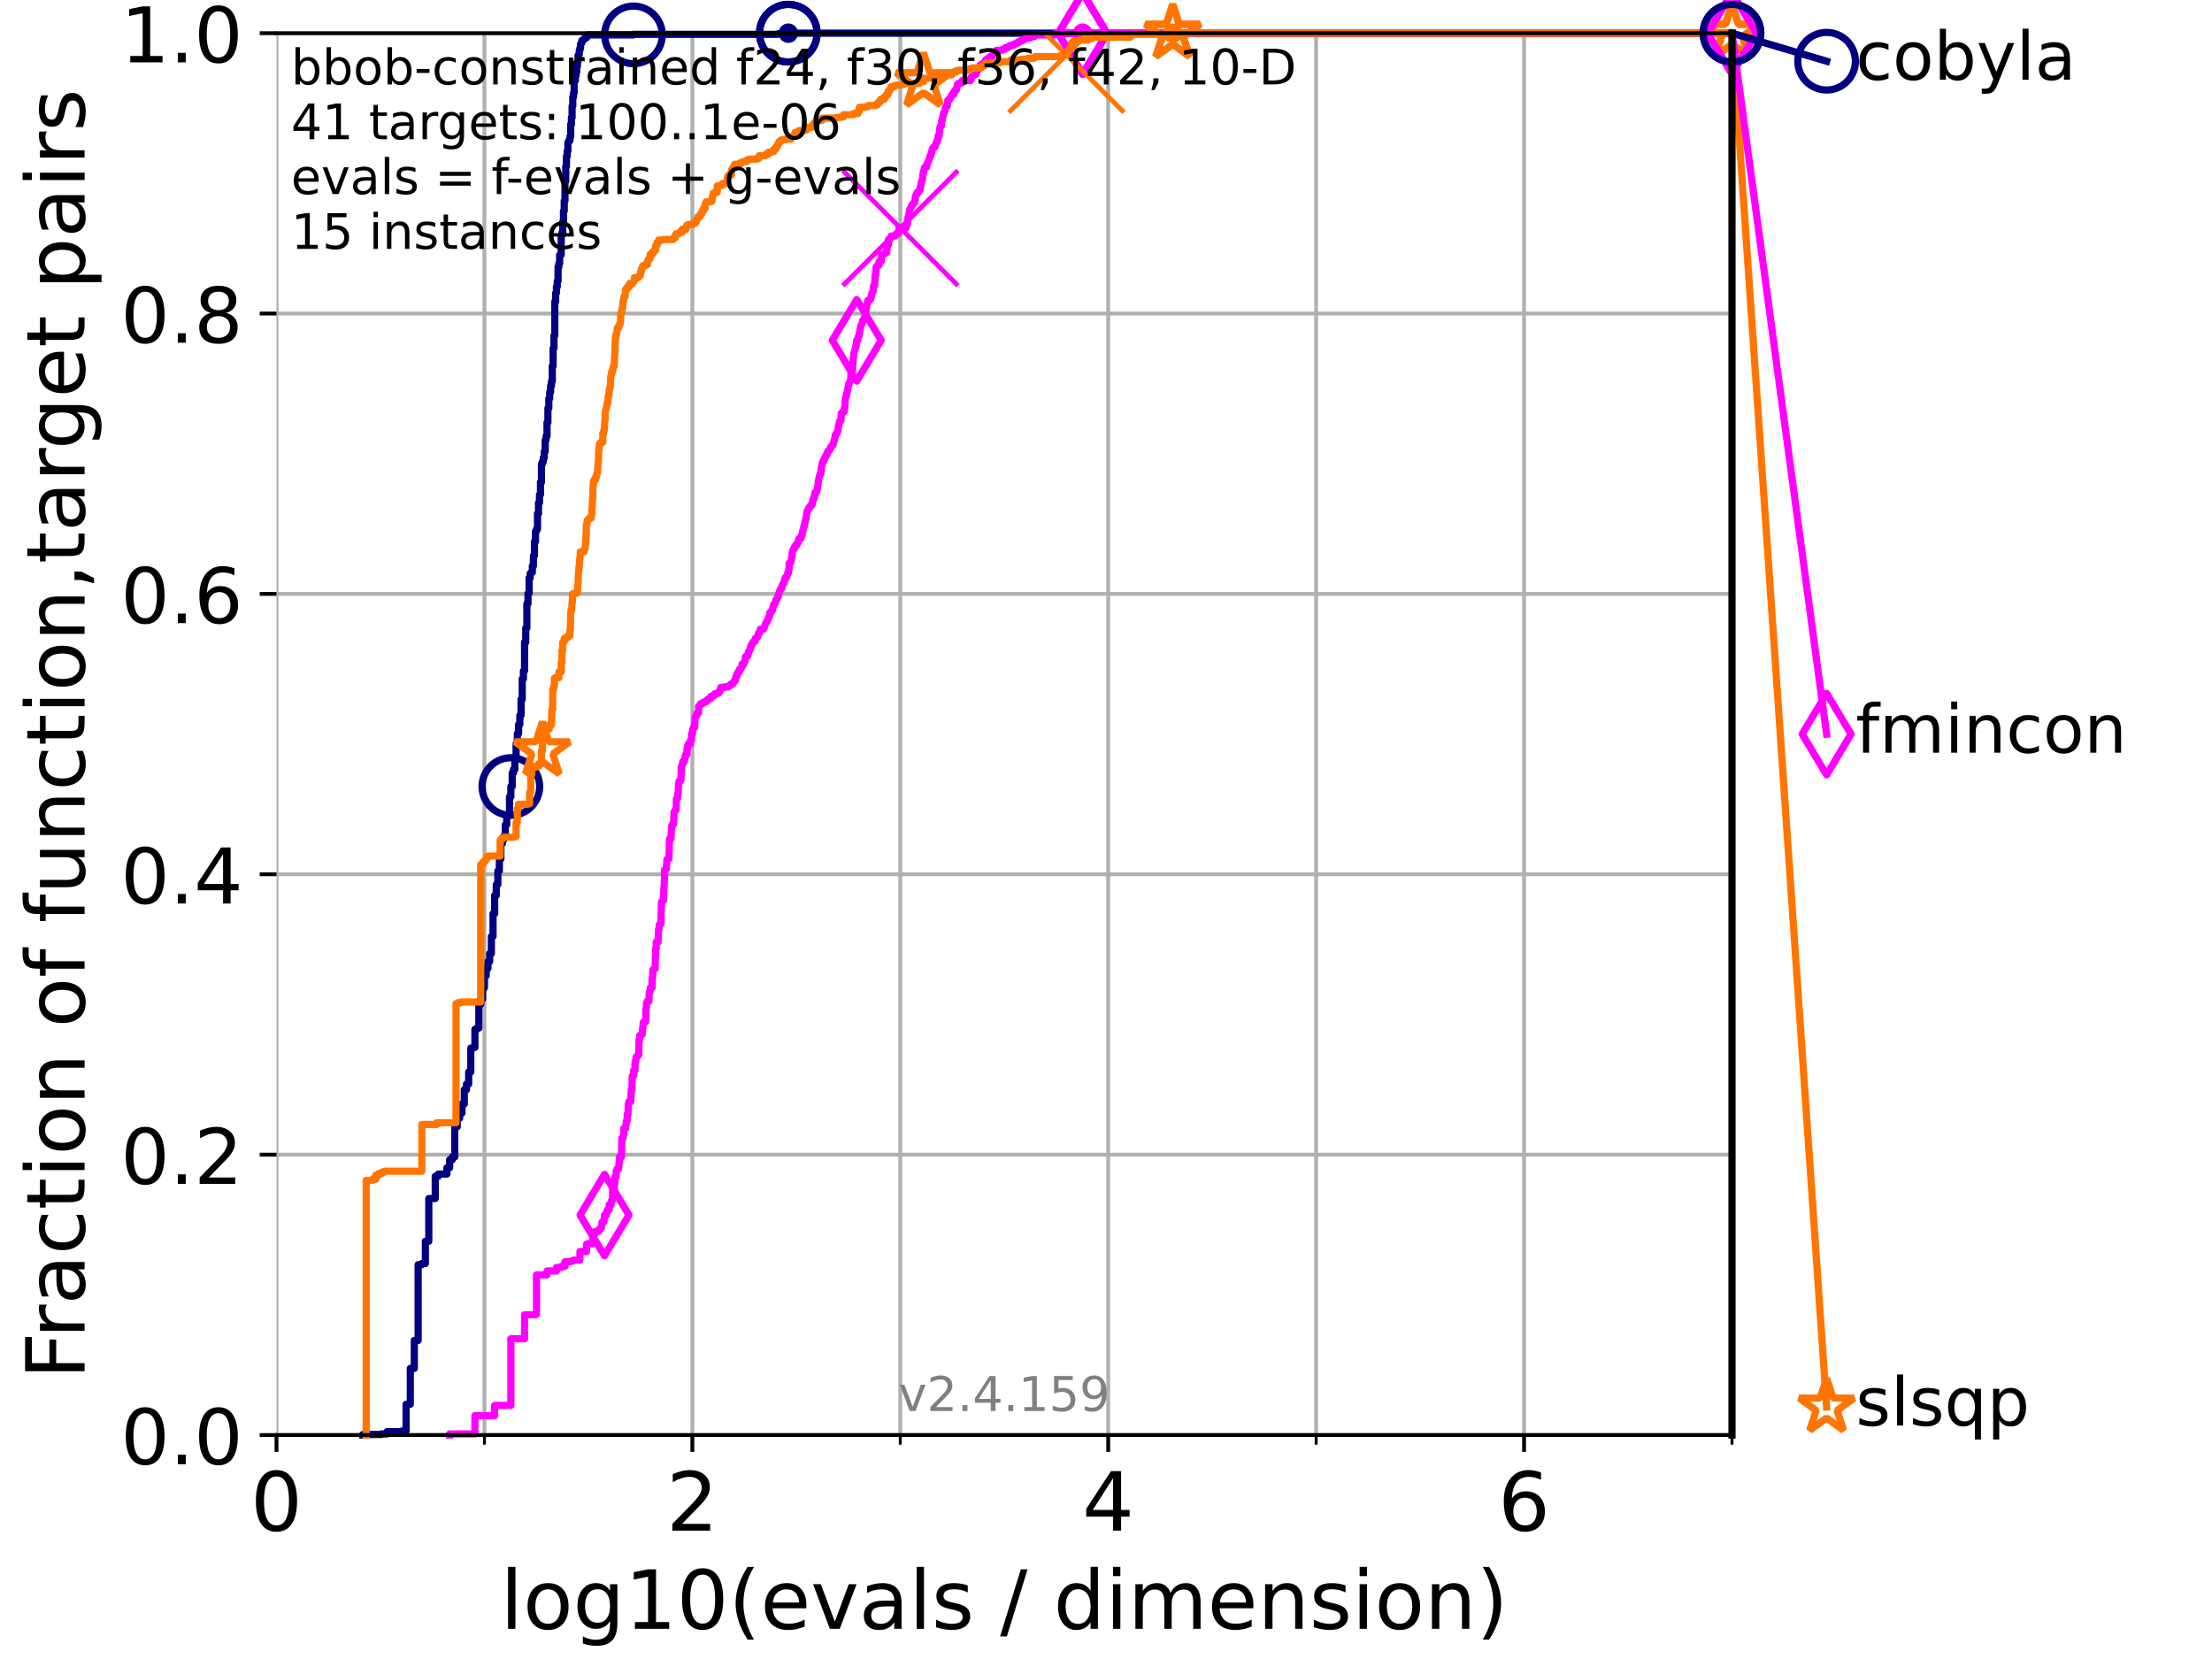 <?xml version="1.0" encoding="utf-8" standalone="no"?>
<!DOCTYPE svg PUBLIC "-//W3C//DTD SVG 1.1//EN"
  "http://www.w3.org/Graphics/SVG/1.1/DTD/svg11.dtd">
<!-- Created with matplotlib (https://matplotlib.org/) -->
<svg height="345.6pt" version="1.1" viewBox="0 0 460.8 345.6" width="460.8pt" xmlns="http://www.w3.org/2000/svg" xmlns:xlink="http://www.w3.org/1999/xlink">
 <defs>
  <style type="text/css">*{stroke-linecap:butt;stroke-linejoin:round;}</style>
 </defs>
 <g id="figure_1">
  <g id="patch_1">
   <path d="M 0 345.6 
L 460.8 345.6 
L 460.8 0 
L 0 0 
z
" style="fill:#ffffff;"/>
  </g>
  <g id="axes_1">
   <g id="patch_2">
    <path d="M 57.6 298.944 
L 360.806 298.944 
L 360.806 6.912 
L 57.6 6.912 
z
" style="fill:#ffffff;"/>
   </g>
   <g id="matplotlib.axis_1">
    <g id="xtick_1">
     <g id="line2d_1">
      <path clip-path="url(#p64e098091c)" d="M 57.6 298.944 
L 57.6 6.912 
" style="fill:none;stroke:#b0b0b0;stroke-linecap:square;stroke-width:0.8;"/>
     </g>
     <g id="line2d_2">
      <defs>
       <path d="M 0 0 
L 0 3.5 
" id="m43c10a1cc1" style="stroke:#000000;stroke-width:0.8;"/>
      </defs>
      <g>
       <use style="stroke:#000000;stroke-width:0.8;" x="57.6" xlink:href="#m43c10a1cc1" y="298.944"/>
      </g>
     </g>
     <g id="text_1">
      <!-- 0 -->
      <g transform="translate(52.192 318.861)scale(0.17 -0.17)">
       <defs>
        <path d="M 31.781 66.406 
Q 24.172 66.406 20.328 58.906 
Q 16.5 51.422 16.5 36.375 
Q 16.5 21.391 20.328 13.891 
Q 24.172 6.391 31.781 6.391 
Q 39.453 6.391 43.281 13.891 
Q 47.125 21.391 47.125 36.375 
Q 47.125 51.422 43.281 58.906 
Q 39.453 66.406 31.781 66.406 
z
M 31.781 74.219 
Q 44.047 74.219 50.516 64.516 
Q 56.984 54.828 56.984 36.375 
Q 56.984 17.969 50.516 8.266 
Q 44.047 -1.422 31.781 -1.422 
Q 19.531 -1.422 13.062 8.266 
Q 6.594 17.969 6.594 36.375 
Q 6.594 54.828 13.062 64.516 
Q 19.531 74.219 31.781 74.219 
z
" id="DejaVuSans-48"/>
       </defs>
       <use xlink:href="#DejaVuSans-48"/>
      </g>
     </g>
    </g>
    <g id="xtick_2">
     <g id="line2d_3">
      <path clip-path="url(#p64e098091c)" d="M 144.23 298.944 
L 144.23 6.912 
" style="fill:none;stroke:#b0b0b0;stroke-linecap:square;stroke-width:0.8;"/>
     </g>
     <g id="line2d_4">
      <g>
       <use style="stroke:#000000;stroke-width:0.8;" x="144.23" xlink:href="#m43c10a1cc1" y="298.944"/>
      </g>
     </g>
     <g id="text_2">
      <!-- 2 -->
      <g transform="translate(138.822 318.861)scale(0.17 -0.17)">
       <defs>
        <path d="M 19.188 8.297 
L 53.609 8.297 
L 53.609 0 
L 7.328 0 
L 7.328 8.297 
Q 12.938 14.109 22.625 23.891 
Q 32.328 33.688 34.812 36.531 
Q 39.547 41.844 41.422 45.531 
Q 43.312 49.219 43.312 52.781 
Q 43.312 58.594 39.234 62.25 
Q 35.156 65.922 28.609 65.922 
Q 23.969 65.922 18.812 64.312 
Q 13.672 62.703 7.812 59.422 
L 7.812 69.391 
Q 13.766 71.781 18.938 73 
Q 24.125 74.219 28.422 74.219 
Q 39.75 74.219 46.484 68.547 
Q 53.219 62.891 53.219 53.422 
Q 53.219 48.922 51.531 44.891 
Q 49.859 40.875 45.406 35.406 
Q 44.188 33.984 37.641 27.219 
Q 31.109 20.453 19.188 8.297 
z
" id="DejaVuSans-50"/>
       </defs>
       <use xlink:href="#DejaVuSans-50"/>
      </g>
     </g>
    </g>
    <g id="xtick_3">
     <g id="line2d_5">
      <path clip-path="url(#p64e098091c)" d="M 230.861 298.944 
L 230.861 6.912 
" style="fill:none;stroke:#b0b0b0;stroke-linecap:square;stroke-width:0.8;"/>
     </g>
     <g id="line2d_6">
      <g>
       <use style="stroke:#000000;stroke-width:0.8;" x="230.861" xlink:href="#m43c10a1cc1" y="298.944"/>
      </g>
     </g>
     <g id="text_3">
      <!-- 4 -->
      <g transform="translate(225.453 318.861)scale(0.17 -0.17)">
       <defs>
        <path d="M 37.797 64.312 
L 12.891 25.391 
L 37.797 25.391 
z
M 35.203 72.906 
L 47.609 72.906 
L 47.609 25.391 
L 58.016 25.391 
L 58.016 17.188 
L 47.609 17.188 
L 47.609 0 
L 37.797 0 
L 37.797 17.188 
L 4.891 17.188 
L 4.891 26.703 
z
" id="DejaVuSans-52"/>
       </defs>
       <use xlink:href="#DejaVuSans-52"/>
      </g>
     </g>
    </g>
    <g id="xtick_4">
     <g id="line2d_7">
      <path clip-path="url(#p64e098091c)" d="M 317.491 298.944 
L 317.491 6.912 
" style="fill:none;stroke:#b0b0b0;stroke-linecap:square;stroke-width:0.8;"/>
     </g>
     <g id="line2d_8">
      <g>
       <use style="stroke:#000000;stroke-width:0.8;" x="317.491" xlink:href="#m43c10a1cc1" y="298.944"/>
      </g>
     </g>
     <g id="text_4">
      <!-- 6 -->
      <g transform="translate(312.083 318.861)scale(0.17 -0.17)">
       <defs>
        <path d="M 33.016 40.375 
Q 26.375 40.375 22.484 35.828 
Q 18.609 31.297 18.609 23.391 
Q 18.609 15.531 22.484 10.953 
Q 26.375 6.391 33.016 6.391 
Q 39.656 6.391 43.531 10.953 
Q 47.406 15.531 47.406 23.391 
Q 47.406 31.297 43.531 35.828 
Q 39.656 40.375 33.016 40.375 
z
M 52.594 71.297 
L 52.594 62.312 
Q 48.875 64.062 45.094 64.984 
Q 41.312 65.922 37.594 65.922 
Q 27.828 65.922 22.672 59.328 
Q 17.531 52.734 16.797 39.406 
Q 19.672 43.656 24.016 45.922 
Q 28.375 48.188 33.594 48.188 
Q 44.578 48.188 50.953 41.516 
Q 57.328 34.859 57.328 23.391 
Q 57.328 12.156 50.688 5.359 
Q 44.047 -1.422 33.016 -1.422 
Q 20.359 -1.422 13.672 8.266 
Q 6.984 17.969 6.984 36.375 
Q 6.984 53.656 15.188 63.938 
Q 23.391 74.219 37.203 74.219 
Q 40.922 74.219 44.703 73.484 
Q 48.484 72.75 52.594 71.297 
z
" id="DejaVuSans-54"/>
       </defs>
       <use xlink:href="#DejaVuSans-54"/>
      </g>
     </g>
    </g>
    <g id="xtick_5">
     <g id="line2d_9">
      <path clip-path="url(#p64e098091c)" d="M 100.915 298.944 
L 100.915 6.912 
" style="fill:none;stroke:#b0b0b0;stroke-linecap:square;stroke-width:0.8;"/>
     </g>
     <g id="line2d_10">
      <defs>
       <path d="M 0 0 
L 0 2 
" id="m89e2f00e34" style="stroke:#000000;stroke-width:0.6;"/>
      </defs>
      <g>
       <use style="stroke:#000000;stroke-width:0.6;" x="100.915" xlink:href="#m89e2f00e34" y="298.944"/>
      </g>
     </g>
    </g>
    <g id="xtick_6">
     <g id="line2d_11">
      <path clip-path="url(#p64e098091c)" d="M 187.546 298.944 
L 187.546 6.912 
" style="fill:none;stroke:#b0b0b0;stroke-linecap:square;stroke-width:0.8;"/>
     </g>
     <g id="line2d_12">
      <g>
       <use style="stroke:#000000;stroke-width:0.6;" x="187.546" xlink:href="#m89e2f00e34" y="298.944"/>
      </g>
     </g>
    </g>
    <g id="xtick_7">
     <g id="line2d_13">
      <path clip-path="url(#p64e098091c)" d="M 274.176 298.944 
L 274.176 6.912 
" style="fill:none;stroke:#b0b0b0;stroke-linecap:square;stroke-width:0.8;"/>
     </g>
     <g id="line2d_14">
      <g>
       <use style="stroke:#000000;stroke-width:0.6;" x="274.176" xlink:href="#m89e2f00e34" y="298.944"/>
      </g>
     </g>
    </g>
    <g id="xtick_8">
     <g id="line2d_15">
      <path clip-path="url(#p64e098091c)" d="M 360.806 298.944 
L 360.806 6.912 
" style="fill:none;stroke:#b0b0b0;stroke-linecap:square;stroke-width:0.8;"/>
     </g>
     <g id="line2d_16">
      <g>
       <use style="stroke:#000000;stroke-width:0.6;" x="360.806" xlink:href="#m89e2f00e34" y="298.944"/>
      </g>
     </g>
    </g>
    <g id="text_5">
     <!-- log10(evals / dimension) -->
     <g transform="translate(104.239 339.314)scale(0.17 -0.17)">
      <defs>
       <path d="M 9.422 75.984 
L 18.406 75.984 
L 18.406 0 
L 9.422 0 
z
" id="DejaVuSans-108"/>
       <path d="M 30.609 48.391 
Q 23.391 48.391 19.188 42.75 
Q 14.984 37.109 14.984 27.297 
Q 14.984 17.484 19.156 11.844 
Q 23.344 6.203 30.609 6.203 
Q 37.797 6.203 41.984 11.859 
Q 46.188 17.531 46.188 27.297 
Q 46.188 37.016 41.984 42.703 
Q 37.797 48.391 30.609 48.391 
z
M 30.609 56 
Q 42.328 56 49.016 48.375 
Q 55.719 40.766 55.719 27.297 
Q 55.719 13.875 49.016 6.219 
Q 42.328 -1.422 30.609 -1.422 
Q 18.844 -1.422 12.172 6.219 
Q 5.516 13.875 5.516 27.297 
Q 5.516 40.766 12.172 48.375 
Q 18.844 56 30.609 56 
z
" id="DejaVuSans-111"/>
       <path d="M 45.406 27.984 
Q 45.406 37.75 41.375 43.109 
Q 37.359 48.484 30.078 48.484 
Q 22.859 48.484 18.828 43.109 
Q 14.797 37.75 14.797 27.984 
Q 14.797 18.266 18.828 12.891 
Q 22.859 7.516 30.078 7.516 
Q 37.359 7.516 41.375 12.891 
Q 45.406 18.266 45.406 27.984 
z
M 54.391 6.781 
Q 54.391 -7.172 48.188 -13.984 
Q 42 -20.797 29.203 -20.797 
Q 24.469 -20.797 20.266 -20.094 
Q 16.062 -19.391 12.109 -17.922 
L 12.109 -9.188 
Q 16.062 -11.328 19.922 -12.344 
Q 23.781 -13.375 27.781 -13.375 
Q 36.625 -13.375 41.016 -8.766 
Q 45.406 -4.156 45.406 5.172 
L 45.406 9.625 
Q 42.625 4.781 38.281 2.391 
Q 33.938 0 27.875 0 
Q 17.828 0 11.672 7.656 
Q 5.516 15.328 5.516 27.984 
Q 5.516 40.672 11.672 48.328 
Q 17.828 56 27.875 56 
Q 33.938 56 38.281 53.609 
Q 42.625 51.219 45.406 46.391 
L 45.406 54.688 
L 54.391 54.688 
z
" id="DejaVuSans-103"/>
       <path d="M 12.406 8.297 
L 28.516 8.297 
L 28.516 63.922 
L 10.984 60.406 
L 10.984 69.391 
L 28.422 72.906 
L 38.281 72.906 
L 38.281 8.297 
L 54.391 8.297 
L 54.391 0 
L 12.406 0 
z
" id="DejaVuSans-49"/>
       <path d="M 31 75.875 
Q 24.469 64.656 21.281 53.656 
Q 18.109 42.672 18.109 31.391 
Q 18.109 20.125 21.312 9.062 
Q 24.516 -2 31 -13.188 
L 23.188 -13.188 
Q 15.875 -1.703 12.234 9.375 
Q 8.594 20.453 8.594 31.391 
Q 8.594 42.281 12.203 53.312 
Q 15.828 64.359 23.188 75.875 
z
" id="DejaVuSans-40"/>
       <path d="M 56.203 29.594 
L 56.203 25.203 
L 14.891 25.203 
Q 15.484 15.922 20.484 11.062 
Q 25.484 6.203 34.422 6.203 
Q 39.594 6.203 44.453 7.469 
Q 49.312 8.734 54.109 11.281 
L 54.109 2.781 
Q 49.266 0.734 44.188 -0.344 
Q 39.109 -1.422 33.891 -1.422 
Q 20.797 -1.422 13.156 6.188 
Q 5.516 13.812 5.516 26.812 
Q 5.516 40.234 12.766 48.109 
Q 20.016 56 32.328 56 
Q 43.359 56 49.781 48.891 
Q 56.203 41.797 56.203 29.594 
z
M 47.219 32.234 
Q 47.125 39.594 43.094 43.984 
Q 39.062 48.391 32.422 48.391 
Q 24.906 48.391 20.391 44.141 
Q 15.875 39.891 15.188 32.172 
z
" id="DejaVuSans-101"/>
       <path d="M 2.984 54.688 
L 12.5 54.688 
L 29.594 8.797 
L 46.688 54.688 
L 56.203 54.688 
L 35.688 0 
L 23.484 0 
z
" id="DejaVuSans-118"/>
       <path d="M 34.281 27.484 
Q 23.391 27.484 19.188 25 
Q 14.984 22.516 14.984 16.5 
Q 14.984 11.719 18.141 8.906 
Q 21.297 6.109 26.703 6.109 
Q 34.188 6.109 38.703 11.406 
Q 43.219 16.703 43.219 25.484 
L 43.219 27.484 
z
M 52.203 31.203 
L 52.203 0 
L 43.219 0 
L 43.219 8.297 
Q 40.141 3.328 35.547 0.953 
Q 30.953 -1.422 24.312 -1.422 
Q 15.922 -1.422 10.953 3.297 
Q 6 8.016 6 15.922 
Q 6 25.141 12.172 29.828 
Q 18.359 34.516 30.609 34.516 
L 43.219 34.516 
L 43.219 35.406 
Q 43.219 41.609 39.141 45 
Q 35.062 48.391 27.688 48.391 
Q 23 48.391 18.547 47.266 
Q 14.109 46.141 10.016 43.891 
L 10.016 52.203 
Q 14.938 54.109 19.578 55.047 
Q 24.219 56 28.609 56 
Q 40.484 56 46.344 49.844 
Q 52.203 43.703 52.203 31.203 
z
" id="DejaVuSans-97"/>
       <path d="M 44.281 53.078 
L 44.281 44.578 
Q 40.484 46.531 36.375 47.5 
Q 32.281 48.484 27.875 48.484 
Q 21.188 48.484 17.844 46.438 
Q 14.5 44.391 14.5 40.281 
Q 14.5 37.156 16.891 35.375 
Q 19.281 33.594 26.516 31.984 
L 29.594 31.297 
Q 39.156 29.25 43.188 25.516 
Q 47.219 21.781 47.219 15.094 
Q 47.219 7.469 41.188 3.016 
Q 35.156 -1.422 24.609 -1.422 
Q 20.219 -1.422 15.453 -0.562 
Q 10.688 0.297 5.422 2 
L 5.422 11.281 
Q 10.406 8.688 15.234 7.391 
Q 20.062 6.109 24.812 6.109 
Q 31.156 6.109 34.562 8.281 
Q 37.984 10.453 37.984 14.406 
Q 37.984 18.062 35.516 20.016 
Q 33.062 21.969 24.703 23.781 
L 21.578 24.516 
Q 13.234 26.266 9.516 29.906 
Q 5.812 33.547 5.812 39.891 
Q 5.812 47.609 11.281 51.797 
Q 16.75 56 26.812 56 
Q 31.781 56 36.172 55.266 
Q 40.578 54.547 44.281 53.078 
z
" id="DejaVuSans-115"/>
       <path id="DejaVuSans-32"/>
       <path d="M 25.391 72.906 
L 33.688 72.906 
L 8.297 -9.281 
L 0 -9.281 
z
" id="DejaVuSans-47"/>
       <path d="M 45.406 46.391 
L 45.406 75.984 
L 54.391 75.984 
L 54.391 0 
L 45.406 0 
L 45.406 8.203 
Q 42.578 3.328 38.25 0.953 
Q 33.938 -1.422 27.875 -1.422 
Q 17.969 -1.422 11.734 6.484 
Q 5.516 14.406 5.516 27.297 
Q 5.516 40.188 11.734 48.094 
Q 17.969 56 27.875 56 
Q 33.938 56 38.25 53.625 
Q 42.578 51.266 45.406 46.391 
z
M 14.797 27.297 
Q 14.797 17.391 18.875 11.75 
Q 22.953 6.109 30.078 6.109 
Q 37.203 6.109 41.297 11.75 
Q 45.406 17.391 45.406 27.297 
Q 45.406 37.203 41.297 42.844 
Q 37.203 48.484 30.078 48.484 
Q 22.953 48.484 18.875 42.844 
Q 14.797 37.203 14.797 27.297 
z
" id="DejaVuSans-100"/>
       <path d="M 9.422 54.688 
L 18.406 54.688 
L 18.406 0 
L 9.422 0 
z
M 9.422 75.984 
L 18.406 75.984 
L 18.406 64.594 
L 9.422 64.594 
z
" id="DejaVuSans-105"/>
       <path d="M 52 44.188 
Q 55.375 50.25 60.062 53.125 
Q 64.75 56 71.094 56 
Q 79.641 56 84.281 50.016 
Q 88.922 44.047 88.922 33.016 
L 88.922 0 
L 79.891 0 
L 79.891 32.719 
Q 79.891 40.578 77.094 44.375 
Q 74.312 48.188 68.609 48.188 
Q 61.625 48.188 57.562 43.547 
Q 53.516 38.922 53.516 30.906 
L 53.516 0 
L 44.484 0 
L 44.484 32.719 
Q 44.484 40.625 41.703 44.406 
Q 38.922 48.188 33.109 48.188 
Q 26.219 48.188 22.156 43.531 
Q 18.109 38.875 18.109 30.906 
L 18.109 0 
L 9.078 0 
L 9.078 54.688 
L 18.109 54.688 
L 18.109 46.188 
Q 21.188 51.219 25.484 53.609 
Q 29.781 56 35.688 56 
Q 41.656 56 45.828 52.969 
Q 50 49.953 52 44.188 
z
" id="DejaVuSans-109"/>
       <path d="M 54.891 33.016 
L 54.891 0 
L 45.906 0 
L 45.906 32.719 
Q 45.906 40.484 42.875 44.328 
Q 39.844 48.188 33.797 48.188 
Q 26.516 48.188 22.312 43.547 
Q 18.109 38.922 18.109 30.906 
L 18.109 0 
L 9.078 0 
L 9.078 54.688 
L 18.109 54.688 
L 18.109 46.188 
Q 21.344 51.125 25.703 53.562 
Q 30.078 56 35.797 56 
Q 45.219 56 50.047 50.172 
Q 54.891 44.344 54.891 33.016 
z
" id="DejaVuSans-110"/>
       <path d="M 8.016 75.875 
L 15.828 75.875 
Q 23.141 64.359 26.781 53.312 
Q 30.422 42.281 30.422 31.391 
Q 30.422 20.453 26.781 9.375 
Q 23.141 -1.703 15.828 -13.188 
L 8.016 -13.188 
Q 14.5 -2 17.703 9.062 
Q 20.906 20.125 20.906 31.391 
Q 20.906 42.672 17.703 53.656 
Q 14.5 64.656 8.016 75.875 
z
" id="DejaVuSans-41"/>
      </defs>
      <use xlink:href="#DejaVuSans-108"/>
      <use x="27.783" xlink:href="#DejaVuSans-111"/>
      <use x="88.965" xlink:href="#DejaVuSans-103"/>
      <use x="152.441" xlink:href="#DejaVuSans-49"/>
      <use x="216.064" xlink:href="#DejaVuSans-48"/>
      <use x="279.688" xlink:href="#DejaVuSans-40"/>
      <use x="318.701" xlink:href="#DejaVuSans-101"/>
      <use x="380.225" xlink:href="#DejaVuSans-118"/>
      <use x="439.404" xlink:href="#DejaVuSans-97"/>
      <use x="500.684" xlink:href="#DejaVuSans-108"/>
      <use x="528.467" xlink:href="#DejaVuSans-115"/>
      <use x="580.566" xlink:href="#DejaVuSans-32"/>
      <use x="612.354" xlink:href="#DejaVuSans-47"/>
      <use x="646.045" xlink:href="#DejaVuSans-32"/>
      <use x="677.832" xlink:href="#DejaVuSans-100"/>
      <use x="741.309" xlink:href="#DejaVuSans-105"/>
      <use x="769.092" xlink:href="#DejaVuSans-109"/>
      <use x="866.504" xlink:href="#DejaVuSans-101"/>
      <use x="928.027" xlink:href="#DejaVuSans-110"/>
      <use x="991.406" xlink:href="#DejaVuSans-115"/>
      <use x="1043.506" xlink:href="#DejaVuSans-105"/>
      <use x="1071.289" xlink:href="#DejaVuSans-111"/>
      <use x="1132.471" xlink:href="#DejaVuSans-110"/>
      <use x="1195.85" xlink:href="#DejaVuSans-41"/>
     </g>
    </g>
   </g>
   <g id="matplotlib.axis_2">
    <g id="ytick_1">
     <g id="line2d_17">
      <path clip-path="url(#p64e098091c)" d="M 57.6 298.944 
L 360.806 298.944 
" style="fill:none;stroke:#b0b0b0;stroke-linecap:square;stroke-width:0.8;"/>
     </g>
     <g id="line2d_18">
      <defs>
       <path d="M 0 0 
L -3.5 0 
" id="m6eef1119d0" style="stroke:#000000;stroke-width:0.8;"/>
      </defs>
      <g>
       <use style="stroke:#000000;stroke-width:0.8;" x="57.6" xlink:href="#m6eef1119d0" y="298.944"/>
      </g>
     </g>
     <g id="text_6">
      <!-- 0.0 -->
      <g transform="translate(25.155 305.023)scale(0.16 -0.16)">
       <defs>
        <path d="M 10.688 12.406 
L 21 12.406 
L 21 0 
L 10.688 0 
z
" id="DejaVuSans-46"/>
       </defs>
       <use xlink:href="#DejaVuSans-48"/>
       <use x="63.623" xlink:href="#DejaVuSans-46"/>
       <use x="95.41" xlink:href="#DejaVuSans-48"/>
      </g>
     </g>
    </g>
    <g id="ytick_2">
     <g id="line2d_19">
      <path clip-path="url(#p64e098091c)" d="M 57.6 240.538 
L 360.806 240.538 
" style="fill:none;stroke:#b0b0b0;stroke-linecap:square;stroke-width:0.8;"/>
     </g>
     <g id="line2d_20">
      <g>
       <use style="stroke:#000000;stroke-width:0.8;" x="57.6" xlink:href="#m6eef1119d0" y="240.538"/>
      </g>
     </g>
     <g id="text_7">
      <!-- 0.2 -->
      <g transform="translate(25.155 246.616)scale(0.16 -0.16)">
       <use xlink:href="#DejaVuSans-48"/>
       <use x="63.623" xlink:href="#DejaVuSans-46"/>
       <use x="95.41" xlink:href="#DejaVuSans-50"/>
      </g>
     </g>
    </g>
    <g id="ytick_3">
     <g id="line2d_21">
      <path clip-path="url(#p64e098091c)" d="M 57.6 182.131 
L 360.806 182.131 
" style="fill:none;stroke:#b0b0b0;stroke-linecap:square;stroke-width:0.8;"/>
     </g>
     <g id="line2d_22">
      <g>
       <use style="stroke:#000000;stroke-width:0.8;" x="57.6" xlink:href="#m6eef1119d0" y="182.131"/>
      </g>
     </g>
     <g id="text_8">
      <!-- 0.4 -->
      <g transform="translate(25.155 188.21)scale(0.16 -0.16)">
       <use xlink:href="#DejaVuSans-48"/>
       <use x="63.623" xlink:href="#DejaVuSans-46"/>
       <use x="95.41" xlink:href="#DejaVuSans-52"/>
      </g>
     </g>
    </g>
    <g id="ytick_4">
     <g id="line2d_23">
      <path clip-path="url(#p64e098091c)" d="M 57.6 123.725 
L 360.806 123.725 
" style="fill:none;stroke:#b0b0b0;stroke-linecap:square;stroke-width:0.8;"/>
     </g>
     <g id="line2d_24">
      <g>
       <use style="stroke:#000000;stroke-width:0.8;" x="57.6" xlink:href="#m6eef1119d0" y="123.725"/>
      </g>
     </g>
     <g id="text_9">
      <!-- 0.6 -->
      <g transform="translate(25.155 129.804)scale(0.16 -0.16)">
       <use xlink:href="#DejaVuSans-48"/>
       <use x="63.623" xlink:href="#DejaVuSans-46"/>
       <use x="95.41" xlink:href="#DejaVuSans-54"/>
      </g>
     </g>
    </g>
    <g id="ytick_5">
     <g id="line2d_25">
      <path clip-path="url(#p64e098091c)" d="M 57.6 65.318 
L 360.806 65.318 
" style="fill:none;stroke:#b0b0b0;stroke-linecap:square;stroke-width:0.8;"/>
     </g>
     <g id="line2d_26">
      <g>
       <use style="stroke:#000000;stroke-width:0.8;" x="57.6" xlink:href="#m6eef1119d0" y="65.318"/>
      </g>
     </g>
     <g id="text_10">
      <!-- 0.8 -->
      <g transform="translate(25.155 71.397)scale(0.16 -0.16)">
       <defs>
        <path d="M 31.781 34.625 
Q 24.75 34.625 20.719 30.859 
Q 16.703 27.094 16.703 20.516 
Q 16.703 13.922 20.719 10.156 
Q 24.75 6.391 31.781 6.391 
Q 38.812 6.391 42.859 10.172 
Q 46.922 13.969 46.922 20.516 
Q 46.922 27.094 42.891 30.859 
Q 38.875 34.625 31.781 34.625 
z
M 21.922 38.812 
Q 15.578 40.375 12.031 44.719 
Q 8.5 49.078 8.5 55.328 
Q 8.5 64.062 14.719 69.141 
Q 20.953 74.219 31.781 74.219 
Q 42.672 74.219 48.875 69.141 
Q 55.078 64.062 55.078 55.328 
Q 55.078 49.078 51.531 44.719 
Q 48 40.375 41.703 38.812 
Q 48.828 37.156 52.797 32.312 
Q 56.781 27.484 56.781 20.516 
Q 56.781 9.906 50.312 4.234 
Q 43.844 -1.422 31.781 -1.422 
Q 19.734 -1.422 13.25 4.234 
Q 6.781 9.906 6.781 20.516 
Q 6.781 27.484 10.781 32.312 
Q 14.797 37.156 21.922 38.812 
z
M 18.312 54.391 
Q 18.312 48.734 21.844 45.562 
Q 25.391 42.391 31.781 42.391 
Q 38.141 42.391 41.719 45.562 
Q 45.312 48.734 45.312 54.391 
Q 45.312 60.062 41.719 63.234 
Q 38.141 66.406 31.781 66.406 
Q 25.391 66.406 21.844 63.234 
Q 18.312 60.062 18.312 54.391 
z
" id="DejaVuSans-56"/>
       </defs>
       <use xlink:href="#DejaVuSans-48"/>
       <use x="63.623" xlink:href="#DejaVuSans-46"/>
       <use x="95.41" xlink:href="#DejaVuSans-56"/>
      </g>
     </g>
    </g>
    <g id="ytick_6">
     <g id="line2d_27">
      <path clip-path="url(#p64e098091c)" d="M 57.6 6.912 
L 360.806 6.912 
" style="fill:none;stroke:#b0b0b0;stroke-linecap:square;stroke-width:0.8;"/>
     </g>
     <g id="line2d_28">
      <g>
       <use style="stroke:#000000;stroke-width:0.8;" x="57.6" xlink:href="#m6eef1119d0" y="6.912"/>
      </g>
     </g>
     <g id="text_11">
      <!-- 1.0 -->
      <g transform="translate(25.155 12.991)scale(0.16 -0.16)">
       <use xlink:href="#DejaVuSans-49"/>
       <use x="63.623" xlink:href="#DejaVuSans-46"/>
       <use x="95.41" xlink:href="#DejaVuSans-48"/>
      </g>
     </g>
    </g>
    <g id="text_12">
     <!-- Fraction of function,target pairs -->
     <g transform="translate(17.62 287.313)rotate(-90)scale(0.17 -0.17)">
      <defs>
       <path d="M 9.812 72.906 
L 51.703 72.906 
L 51.703 64.594 
L 19.672 64.594 
L 19.672 43.109 
L 48.578 43.109 
L 48.578 34.812 
L 19.672 34.812 
L 19.672 0 
L 9.812 0 
z
" id="DejaVuSans-70"/>
       <path d="M 41.109 46.297 
Q 39.594 47.172 37.812 47.578 
Q 36.031 48 33.891 48 
Q 26.266 48 22.188 43.047 
Q 18.109 38.094 18.109 28.812 
L 18.109 0 
L 9.078 0 
L 9.078 54.688 
L 18.109 54.688 
L 18.109 46.188 
Q 20.953 51.172 25.484 53.578 
Q 30.031 56 36.531 56 
Q 37.453 56 38.578 55.875 
Q 39.703 55.766 41.062 55.516 
z
" id="DejaVuSans-114"/>
       <path d="M 48.781 52.594 
L 48.781 44.188 
Q 44.969 46.297 41.141 47.344 
Q 37.312 48.391 33.406 48.391 
Q 24.656 48.391 19.812 42.844 
Q 14.984 37.312 14.984 27.297 
Q 14.984 17.281 19.812 11.734 
Q 24.656 6.203 33.406 6.203 
Q 37.312 6.203 41.141 7.25 
Q 44.969 8.297 48.781 10.406 
L 48.781 2.094 
Q 45.016 0.344 40.984 -0.531 
Q 36.969 -1.422 32.422 -1.422 
Q 20.062 -1.422 12.781 6.344 
Q 5.516 14.109 5.516 27.297 
Q 5.516 40.672 12.859 48.328 
Q 20.219 56 33.016 56 
Q 37.156 56 41.109 55.141 
Q 45.062 54.297 48.781 52.594 
z
" id="DejaVuSans-99"/>
       <path d="M 18.312 70.219 
L 18.312 54.688 
L 36.812 54.688 
L 36.812 47.703 
L 18.312 47.703 
L 18.312 18.016 
Q 18.312 11.328 20.141 9.422 
Q 21.969 7.516 27.594 7.516 
L 36.812 7.516 
L 36.812 0 
L 27.594 0 
Q 17.188 0 13.234 3.875 
Q 9.281 7.766 9.281 18.016 
L 9.281 47.703 
L 2.688 47.703 
L 2.688 54.688 
L 9.281 54.688 
L 9.281 70.219 
z
" id="DejaVuSans-116"/>
       <path d="M 37.109 75.984 
L 37.109 68.5 
L 28.516 68.5 
Q 23.688 68.5 21.797 66.547 
Q 19.922 64.594 19.922 59.516 
L 19.922 54.688 
L 34.719 54.688 
L 34.719 47.703 
L 19.922 47.703 
L 19.922 0 
L 10.891 0 
L 10.891 47.703 
L 2.297 47.703 
L 2.297 54.688 
L 10.891 54.688 
L 10.891 58.5 
Q 10.891 67.625 15.141 71.797 
Q 19.391 75.984 28.609 75.984 
z
" id="DejaVuSans-102"/>
       <path d="M 8.5 21.578 
L 8.5 54.688 
L 17.484 54.688 
L 17.484 21.922 
Q 17.484 14.156 20.5 10.266 
Q 23.531 6.391 29.594 6.391 
Q 36.859 6.391 41.078 11.031 
Q 45.312 15.672 45.312 23.688 
L 45.312 54.688 
L 54.297 54.688 
L 54.297 0 
L 45.312 0 
L 45.312 8.406 
Q 42.047 3.422 37.719 1 
Q 33.406 -1.422 27.688 -1.422 
Q 18.266 -1.422 13.375 4.438 
Q 8.5 10.297 8.5 21.578 
z
M 31.109 56 
z
" id="DejaVuSans-117"/>
       <path d="M 11.719 12.406 
L 22.016 12.406 
L 22.016 4 
L 14.016 -11.625 
L 7.719 -11.625 
L 11.719 4 
z
" id="DejaVuSans-44"/>
       <path d="M 18.109 8.203 
L 18.109 -20.797 
L 9.078 -20.797 
L 9.078 54.688 
L 18.109 54.688 
L 18.109 46.391 
Q 20.953 51.266 25.266 53.625 
Q 29.594 56 35.594 56 
Q 45.562 56 51.781 48.094 
Q 58.016 40.188 58.016 27.297 
Q 58.016 14.406 51.781 6.484 
Q 45.562 -1.422 35.594 -1.422 
Q 29.594 -1.422 25.266 0.953 
Q 20.953 3.328 18.109 8.203 
z
M 48.688 27.297 
Q 48.688 37.203 44.609 42.844 
Q 40.531 48.484 33.406 48.484 
Q 26.266 48.484 22.188 42.844 
Q 18.109 37.203 18.109 27.297 
Q 18.109 17.391 22.188 11.75 
Q 26.266 6.109 33.406 6.109 
Q 40.531 6.109 44.609 11.75 
Q 48.688 17.391 48.688 27.297 
z
" id="DejaVuSans-112"/>
      </defs>
      <use xlink:href="#DejaVuSans-70"/>
      <use x="50.27" xlink:href="#DejaVuSans-114"/>
      <use x="91.383" xlink:href="#DejaVuSans-97"/>
      <use x="152.662" xlink:href="#DejaVuSans-99"/>
      <use x="207.643" xlink:href="#DejaVuSans-116"/>
      <use x="246.852" xlink:href="#DejaVuSans-105"/>
      <use x="274.635" xlink:href="#DejaVuSans-111"/>
      <use x="335.816" xlink:href="#DejaVuSans-110"/>
      <use x="399.195" xlink:href="#DejaVuSans-32"/>
      <use x="430.982" xlink:href="#DejaVuSans-111"/>
      <use x="492.164" xlink:href="#DejaVuSans-102"/>
      <use x="527.369" xlink:href="#DejaVuSans-32"/>
      <use x="559.156" xlink:href="#DejaVuSans-102"/>
      <use x="594.361" xlink:href="#DejaVuSans-117"/>
      <use x="657.74" xlink:href="#DejaVuSans-110"/>
      <use x="721.119" xlink:href="#DejaVuSans-99"/>
      <use x="776.1" xlink:href="#DejaVuSans-116"/>
      <use x="815.309" xlink:href="#DejaVuSans-105"/>
      <use x="843.092" xlink:href="#DejaVuSans-111"/>
      <use x="904.273" xlink:href="#DejaVuSans-110"/>
      <use x="967.652" xlink:href="#DejaVuSans-44"/>
      <use x="999.439" xlink:href="#DejaVuSans-116"/>
      <use x="1038.648" xlink:href="#DejaVuSans-97"/>
      <use x="1099.928" xlink:href="#DejaVuSans-114"/>
      <use x="1139.291" xlink:href="#DejaVuSans-103"/>
      <use x="1202.768" xlink:href="#DejaVuSans-101"/>
      <use x="1264.291" xlink:href="#DejaVuSans-116"/>
      <use x="1303.5" xlink:href="#DejaVuSans-32"/>
      <use x="1335.287" xlink:href="#DejaVuSans-112"/>
      <use x="1398.764" xlink:href="#DejaVuSans-97"/>
      <use x="1460.043" xlink:href="#DejaVuSans-105"/>
      <use x="1487.826" xlink:href="#DejaVuSans-114"/>
      <use x="1528.939" xlink:href="#DejaVuSans-115"/>
     </g>
    </g>
   </g>
   <g id="line2d_29">
    <defs>
     <path d="M 0 1.5 
C 0.398 1.5 0.779 1.342 1.061 1.061 
C 1.342 0.779 1.5 0.398 1.5 0 
C 1.5 -0.398 1.342 -0.779 1.061 -1.061 
C 0.779 -1.342 0.398 -1.5 0 -1.5 
C -0.398 -1.5 -0.779 -1.342 -1.061 -1.061 
C -1.342 -0.779 -1.5 -0.398 -1.5 0 
C -1.5 0.398 -1.342 0.779 -1.061 1.061 
C -0.779 1.342 -0.398 1.5 0 1.5 
z
" id="m252e7c1336" style="stroke:#000080;"/>
    </defs>
    <g>
     <use style="fill:#000080;stroke:#000080;" x="164.22" xlink:href="#m252e7c1336" y="6.912"/>
     <use style="fill:#000080;stroke:#000080;" x="164.22" xlink:href="#m252e7c1336" y="6.912"/>
    </g>
   </g>
   <g id="line2d_30">
    <path d="M 75.575 298.944 
L 75.575 298.825 
L 79.481 298.825 
L 79.481 298.707 
L 80.621 298.707 
L 80.621 298.232 
L 83.678 298.232 
L 83.678 298.113 
L 84.596 298.113 
L 84.596 292.534 
L 85.471 292.534 
L 85.471 285.055 
L 86.307 285.055 
L 86.307 279.238 
L 87.108 279.238 
L 87.108 263.449 
L 87.876 263.449 
L 87.876 263.212 
L 88.614 263.212 
L 88.614 258.582 
L 89.324 258.582 
L 89.324 249.678 
L 90.668 249.678 
L 90.668 245.049 
L 91.306 245.049 
L 91.306 244.574 
L 93.099 244.574 
L 93.099 243.268 
L 93.66 243.268 
L 93.66 241.606 
L 94.206 241.606 
L 94.206 241.012 
L 94.736 241.012 
L 94.736 234.721 
L 95.251 234.721 
L 95.251 232.94 
L 95.753 232.94 
L 95.753 231.872 
L 96.241 231.872 
L 96.241 229.972 
L 96.718 229.972 
L 96.718 227.004 
L 97.182 227.004 
L 97.182 225.817 
L 97.635 225.817 
L 97.635 223.324 
L 98.078 223.324 
L 98.078 218.338 
L 98.51 218.338 
L 98.51 218.22 
L 98.933 218.22 
L 98.933 214.421 
L 99.347 214.421 
L 99.347 214.183 
L 99.751 214.183 
L 99.751 209.198 
L 100.147 209.198 
L 100.147 208.129 
L 100.535 208.129 
L 100.535 205.755 
L 100.915 205.755 
L 100.915 203.262 
L 101.288 203.262 
L 101.288 201.719 
L 101.653 201.719 
L 101.653 200.294 
L 102.011 200.294 
L 102.011 198.632 
L 102.363 198.632 
L 102.363 195.071 
L 102.708 195.071 
L 102.708 190.322 
L 103.047 190.322 
L 103.047 186.524 
L 103.38 186.524 
L 103.38 184.268 
L 103.707 184.268 
L 103.707 181.419 
L 104.029 181.419 
L 104.029 178.926 
L 104.345 178.926 
L 104.345 175.721 
L 104.656 175.721 
L 104.656 174.89 
L 104.962 174.89 
L 104.962 174.177 
L 105.263 174.177 
L 105.263 171.803 
L 105.559 171.803 
L 105.559 170.023 
L 105.851 170.023 
L 105.851 169.548 
L 106.138 169.548 
L 106.138 165.986 
L 106.421 165.986 
L 106.421 163.85 
L 106.699 163.85 
L 106.699 161 
L 106.974 161 
L 106.974 160.288 
L 107.245 160.288 
L 107.245 157.558 
L 107.512 157.558 
L 107.512 154.946 
L 107.775 154.946 
L 107.775 152.809 
L 108.034 152.809 
L 108.034 150.91 
L 108.29 150.91 
L 108.29 149.01 
L 108.543 149.01 
L 108.543 145.687 
L 108.792 145.687 
L 108.792 141.413 
L 109.038 141.413 
L 109.038 139.751 
L 109.28 139.751 
L 109.28 133.815 
L 109.52 133.815 
L 109.52 130.848 
L 109.757 130.848 
L 109.757 125.743 
L 109.99 125.743 
L 109.99 123.606 
L 110.221 123.606 
L 110.221 120.401 
L 110.449 120.401 
L 110.449 119.451 
L 110.675 119.451 
L 110.675 119.214 
L 110.897 119.214 
L 110.897 117.908 
L 111.117 117.908 
L 111.117 115.771 
L 111.335 115.771 
L 111.335 112.803 
L 111.55 112.803 
L 111.55 110.666 
L 111.762 110.666 
L 111.762 110.192 
L 111.972 110.192 
L 111.972 106.986 
L 112.18 106.986 
L 112.18 104.731 
L 112.386 104.731 
L 112.386 103.069 
L 112.589 103.069 
L 112.589 100.457 
L 112.79 100.457 
L 112.79 96.658 
L 112.989 96.658 
L 112.989 96.184 
L 113.186 96.184 
L 113.186 95.353 
L 113.381 95.353 
L 113.381 94.047 
L 113.574 94.047 
L 113.574 91.673 
L 113.765 91.673 
L 113.765 90.842 
L 113.954 90.842 
L 113.954 87.992 
L 114.142 87.992 
L 114.142 85.025 
L 114.327 85.025 
L 114.327 83.007 
L 114.51 83.007 
L 114.51 81.701 
L 114.692 81.701 
L 114.692 80.395 
L 114.872 80.395 
L 114.872 79.445 
L 115.051 79.445 
L 115.051 76.24 
L 115.227 76.24 
L 115.227 72.56 
L 115.402 72.56 
L 115.402 69.948 
L 115.576 69.948 
L 115.576 62.825 
L 115.747 62.825 
L 115.747 61.045 
L 115.918 61.045 
L 115.918 59.739 
L 116.086 59.739 
L 116.086 58.552 
L 116.253 58.552 
L 116.253 55.584 
L 116.419 55.584 
L 116.419 54.872 
L 116.584 54.872 
L 116.584 53.091 
L 116.908 53.091 
L 116.908 49.055 
L 117.068 49.055 
L 117.068 48.461 
L 117.227 48.461 
L 117.227 46.206 
L 117.384 46.206 
L 117.384 43.95 
L 117.54 43.95 
L 117.54 41.813 
L 117.695 41.813 
L 117.695 37.777 
L 117.849 37.777 
L 117.849 34.691 
L 118.001 34.691 
L 118.001 32.554 
L 118.152 32.554 
L 118.152 31.485 
L 118.302 31.485 
L 118.302 29.705 
L 118.451 29.705 
L 118.451 29.349 
L 118.598 29.349 
L 118.598 29.23 
L 118.745 29.23 
L 118.745 28.399 
L 118.89 28.399 
L 118.89 25.906 
L 119.034 25.906 
L 119.034 24.481 
L 119.177 24.481 
L 119.177 22.107 
L 119.319 22.107 
L 119.319 20.208 
L 119.46 20.208 
L 119.46 19.377 
L 119.6 19.377 
L 119.6 17.003 
L 119.739 17.003 
L 119.739 16.765 
L 119.876 16.765 
L 119.876 15.697 
L 120.013 15.697 
L 120.013 14.984 
L 120.149 14.984 
L 120.149 13.797 
L 120.284 13.797 
L 120.284 12.848 
L 120.418 12.848 
L 120.418 11.542 
L 120.551 11.542 
L 120.551 11.304 
L 120.683 11.304 
L 120.683 10.473 
L 120.814 10.473 
L 120.814 9.999 
L 120.944 9.999 
L 120.944 9.168 
L 121.073 9.168 
L 121.073 8.93 
L 121.202 8.93 
L 121.202 8.455 
L 121.329 8.455 
L 121.329 8.337 
L 121.582 8.337 
L 121.582 8.218 
L 121.707 8.218 
L 121.707 8.099 
L 121.831 8.099 
L 121.831 7.862 
L 122.199 7.862 
L 122.199 7.624 
L 122.32 7.624 
L 122.32 7.268 
L 131.965 7.268 
L 131.965 7.149 
L 162.038 7.149 
L 162.038 7.031 
L 164.22 7.031 
L 164.22 6.912 
L 360.806 6.912 
L 360.806 6.912 
" style="fill:none;stroke:#000080;stroke-linecap:square;stroke-width:1.5;"/>
   </g>
   <g id="line2d_31">
    <defs>
     <path d="M 0 6 
C 1.591 6 3.117 5.368 4.243 4.243 
C 5.368 3.117 6 1.591 6 0 
C 6 -1.591 5.368 -3.117 4.243 -4.243 
C 3.117 -5.368 1.591 -6 0 -6 
C -1.591 -6 -3.117 -5.368 -4.243 -4.243 
C -5.368 -3.117 -6 -1.591 -6 0 
C -6 1.591 -5.368 3.117 -4.243 4.243 
C -3.117 5.368 -1.591 6 0 6 
z
" id="m64eb6f90b3" style="stroke:#000080;stroke-width:1.5;"/>
    </defs>
    <g>
     <use style="fill-opacity:0;stroke:#000080;stroke-width:1.5;" x="106.421" xlink:href="#m64eb6f90b3" y="163.85"/>
     <use style="fill-opacity:0;stroke:#000080;stroke-width:1.5;" x="131.965" xlink:href="#m64eb6f90b3" y="7.268"/>
     <use style="fill-opacity:0;stroke:#000080;stroke-width:1.5;" x="164.22" xlink:href="#m64eb6f90b3" y="6.912"/>
     <use style="fill-opacity:0;stroke:#000080;stroke-width:1.5;" x="164.22" xlink:href="#m64eb6f90b3" y="6.912"/>
     <use style="fill-opacity:0;stroke:#000080;stroke-width:1.5;" x="360.806" xlink:href="#m64eb6f90b3" y="6.912"/>
    </g>
   </g>
   <g id="line2d_32">
    <path style="fill:none;stroke:#000080;stroke-linecap:square;stroke-width:1.5;"/>
    <g/>
   </g>
   <g id="line2d_33">
    <defs>
     <path d="M 0 1.5 
C 0.398 1.5 0.779 1.342 1.061 1.061 
C 1.342 0.779 1.5 0.398 1.5 0 
C 1.5 -0.398 1.342 -0.779 1.061 -1.061 
C 0.779 -1.342 0.398 -1.5 0 -1.5 
C -0.398 -1.5 -0.779 -1.342 -1.061 -1.061 
C -1.342 -0.779 -1.5 -0.398 -1.5 0 
C -1.5 0.398 -1.342 0.779 -1.061 1.061 
C -0.779 1.342 -0.398 1.5 0 1.5 
z
" id="m766a902700" style="stroke:#ff00ff;"/>
    </defs>
    <g>
     <use style="fill:#ff00ff;stroke:#ff00ff;" x="225.527" xlink:href="#m766a902700" y="6.912"/>
     <use style="fill:#ff00ff;stroke:#ff00ff;" x="225.527" xlink:href="#m766a902700" y="6.912"/>
    </g>
   </g>
   <g id="line2d_34">
    <path d="M 93.66 298.944 
L 93.66 298.707 
L 98.933 298.707 
L 98.933 294.908 
L 103.047 294.908 
L 103.047 292.771 
L 106.421 292.771 
L 106.421 278.882 
L 109.28 278.882 
L 109.28 273.896 
L 111.55 273.896 
L 111.55 273.777 
L 111.762 273.777 
L 111.762 265.586 
L 113.954 265.586 
L 113.954 264.755 
L 115.918 264.755 
L 115.918 264.043 
L 116.908 264.043 
L 116.908 263.805 
L 117.695 263.805 
L 117.695 262.855 
L 118.745 262.855 
L 118.745 262.737 
L 119.319 262.737 
L 119.319 262.618 
L 119.46 262.618 
L 119.46 262.499 
L 120.814 262.499 
L 120.814 260.719 
L 122.199 260.719 
L 122.199 259.175 
L 122.559 259.175 
L 122.559 259.057 
L 123.488 259.057 
L 123.488 257.395 
L 123.601 257.395 
L 123.601 257.039 
L 123.936 257.039 
L 123.936 256.564 
L 124.695 256.564 
L 124.801 256.089 
L 125.116 256.089 
L 125.116 255.733 
L 125.322 255.733 
L 125.425 254.546 
L 125.83 254.546 
L 125.929 253.121 
L 126.323 253.121 
L 126.421 252.409 
L 126.517 252.409 
L 126.517 252.053 
L 126.899 252.053 
L 126.899 250.984 
L 127.274 250.984 
L 127.366 250.153 
L 127.55 250.153 
L 127.641 247.898 
L 127.911 247.898 
L 128.001 246.592 
L 128.09 246.592 
L 128.09 245.167 
L 128.354 245.167 
L 128.354 243.98 
L 128.528 243.98 
L 128.528 243.505 
L 128.872 243.505 
L 128.957 242.2 
L 129.041 242.2 
L 129.041 241.012 
L 129.458 241.012 
L 129.541 237.095 
L 129.786 237.095 
L 129.866 236.383 
L 129.947 236.383 
L 129.947 235.077 
L 130.345 235.077 
L 130.423 234.008 
L 130.462 234.008 
L 130.462 233.534 
L 130.657 233.534 
L 130.657 232.109 
L 130.811 232.109 
L 130.888 229.972 
L 130.964 229.972 
L 131.002 229.497 
L 131.416 229.497 
L 131.49 227.004 
L 131.637 227.004 
L 131.711 224.155 
L 131.784 224.155 
L 131.784 224.037 
L 132.001 224.037 
L 132.001 222.968 
L 132.287 222.968 
L 132.287 221.188 
L 132.429 221.188 
L 132.499 220.238 
L 132.639 220.238 
L 132.709 220 
L 132.881 220 
L 132.881 219.763 
L 133.052 219.763 
L 133.12 216.558 
L 133.256 216.558 
L 133.256 215.727 
L 133.39 215.727 
L 133.39 215.608 
L 133.59 215.608 
L 133.59 215.489 
L 133.788 215.489 
L 133.853 214.183 
L 133.918 214.183 
L 133.983 212.996 
L 134.113 212.996 
L 134.113 212.878 
L 134.495 212.878 
L 134.558 210.147 
L 134.621 210.147 
L 134.684 208.96 
L 134.746 208.96 
L 134.808 208.604 
L 135.177 208.604 
L 135.238 206.942 
L 135.298 206.942 
L 135.298 206.586 
L 135.419 206.586 
L 135.479 205.755 
L 135.835 205.755 
L 135.835 203.737 
L 135.952 203.737 
L 136.011 202.075 
L 136.069 202.075 
L 136.069 201.956 
L 136.3 201.956 
L 136.3 201.837 
L 136.471 201.837 
L 136.528 199.226 
L 136.584 199.226 
L 136.584 197.564 
L 136.697 197.564 
L 136.697 196.258 
L 137.086 196.258 
L 137.196 193.528 
L 137.305 193.528 
L 137.359 192.578 
L 137.548 192.578 
L 137.548 192.459 
L 137.681 192.459 
L 137.788 187.948 
L 137.893 187.948 
L 137.893 187.711 
L 138.051 187.711 
L 138.051 187.592 
L 138.207 187.592 
L 138.31 184.743 
L 138.362 184.743 
L 138.464 181.182 
L 138.668 181.182 
L 138.668 181.063 
L 138.819 181.063 
L 138.919 179.045 
L 139.216 179.045 
L 139.216 178.926 
L 139.363 178.926 
L 139.46 174.771 
L 139.556 174.771 
L 139.556 174.652 
L 139.796 174.652 
L 139.891 172.159 
L 139.986 172.159 
L 139.986 171.922 
L 140.173 171.922 
L 140.173 171.566 
L 140.313 171.566 
L 140.405 169.192 
L 140.497 169.192 
L 140.543 168.954 
L 140.634 168.954 
L 140.634 168.717 
L 140.861 168.717 
L 140.906 166.461 
L 140.995 166.461 
L 140.995 166.342 
L 141.129 166.342 
L 141.217 165.274 
L 141.261 165.274 
L 141.349 163.375 
L 141.393 163.375 
L 141.437 162.781 
L 141.697 162.781 
L 141.697 162.425 
L 141.868 162.425 
L 141.911 159.695 
L 142.038 159.695 
L 142.08 159.338 
L 142.165 159.338 
L 142.248 158.626 
L 142.6 158.626 
L 142.662 157.676 
L 142.784 157.676 
L 142.825 157.202 
L 143.106 157.202 
L 143.106 156.015 
L 143.226 156.015 
L 143.226 155.421 
L 143.345 155.421 
L 143.423 154.946 
L 143.812 154.946 
L 143.85 154.115 
L 144.079 154.115 
L 144.079 152.809 
L 144.268 152.809 
L 144.268 151.978 
L 144.399 151.978 
L 144.492 151.503 
L 144.713 151.503 
L 144.823 149.248 
L 144.932 149.248 
L 144.932 149.129 
L 145.112 149.129 
L 145.148 148.654 
L 145.291 148.654 
L 145.291 148.536 
L 145.503 148.536 
L 145.538 147.111 
L 145.748 147.111 
L 145.852 146.874 
L 145.92 146.874 
L 145.92 146.636 
L 146.126 146.636 
L 146.126 146.518 
L 146.429 146.518 
L 146.53 146.28 
L 146.925 146.28 
L 147.022 146.043 
L 147.28 146.043 
L 147.28 145.805 
L 147.408 145.805 
L 147.408 145.687 
L 147.66 145.687 
L 147.66 145.568 
L 147.94 145.568 
L 147.94 145.449 
L 148.063 145.449 
L 148.063 145.093 
L 148.307 145.093 
L 148.307 144.974 
L 148.667 144.974 
L 148.667 144.737 
L 148.933 144.737 
L 148.933 144.499 
L 149.425 144.499 
L 149.425 144.381 
L 149.736 144.381 
L 149.764 144.025 
L 149.848 144.025 
L 149.848 143.906 
L 150.042 143.906 
L 150.152 143.194 
L 150.932 143.194 
L 150.932 143.075 
L 151.782 143.075 
L 151.782 142.956 
L 151.933 142.956 
L 152.033 142.719 
L 152.132 142.719 
L 152.132 142.6 
L 152.475 142.6 
L 152.499 142.363 
L 152.74 142.363 
L 152.74 142.125 
L 152.859 142.125 
L 152.859 142.006 
L 153.001 142.006 
L 153.001 141.769 
L 153.189 141.769 
L 153.282 140.938 
L 153.444 140.938 
L 153.444 140.819 
L 153.559 140.819 
L 153.559 140.345 
L 153.719 140.345 
L 153.787 139.87 
L 154.057 139.87 
L 154.057 139.395 
L 154.279 139.395 
L 154.279 139.276 
L 154.41 139.276 
L 154.498 138.92 
L 154.585 138.92 
L 154.585 138.326 
L 154.929 138.326 
L 154.929 138.089 
L 155.056 138.089 
L 155.141 137.733 
L 155.193 137.733 
L 155.288 136.783 
L 155.66 136.783 
L 155.742 136.427 
L 155.844 136.427 
L 155.884 135.833 
L 155.985 135.833 
L 155.985 135.715 
L 156.106 135.715 
L 156.166 135.359 
L 156.245 135.359 
L 156.285 135.002 
L 156.403 135.002 
L 156.403 134.528 
L 156.58 134.528 
L 156.638 134.171 
L 156.755 134.171 
L 156.851 133.815 
L 156.909 133.815 
L 156.909 133.697 
L 157.137 133.697 
L 157.137 133.578 
L 157.288 133.578 
L 157.363 132.984 
L 157.568 132.984 
L 157.624 132.747 
L 157.734 132.747 
L 157.734 132.628 
L 157.862 132.628 
L 157.971 132.035 
L 157.989 132.035 
L 157.989 131.916 
L 158.169 131.916 
L 158.223 131.56 
L 158.33 131.56 
L 158.383 131.085 
L 158.908 131.085 
L 158.908 130.966 
L 159.131 130.966 
L 159.233 130.61 
L 159.284 130.61 
L 159.385 130.135 
L 159.401 130.135 
L 159.485 129.898 
L 159.552 129.898 
L 159.585 129.66 
L 159.685 129.66 
L 159.751 129.423 
L 159.866 129.423 
L 159.956 128.948 
L 160.029 128.948 
L 160.062 128.711 
L 160.175 128.711 
L 160.199 128.473 
L 160.287 128.473 
L 160.351 127.642 
L 160.605 127.642 
L 160.621 127.405 
L 160.731 127.405 
L 160.746 127.167 
L 160.894 127.167 
L 160.979 126.574 
L 161.056 126.574 
L 161.087 126.099 
L 161.202 126.099 
L 161.271 125.743 
L 161.422 125.743 
L 161.512 125.505 
L 161.557 125.505 
L 161.632 124.912 
L 161.736 124.912 
L 161.825 124.674 
L 161.913 124.674 
L 161.987 124.318 
L 162.103 124.318 
L 162.147 123.844 
L 162.234 123.844 
L 162.335 123.25 
L 162.435 123.25 
L 162.507 122.894 
L 162.549 122.894 
L 162.549 122.775 
L 162.677 122.775 
L 162.677 122.538 
L 162.873 122.538 
L 162.943 121.944 
L 163.012 121.944 
L 163.123 121.588 
L 163.178 121.588 
L 163.178 121.469 
L 163.342 121.469 
L 163.451 120.638 
L 163.599 120.638 
L 163.613 120.282 
L 163.773 120.282 
L 163.773 120.163 
L 163.932 120.163 
L 164.024 119.689 
L 164.09 119.689 
L 164.09 119.332 
L 164.246 119.332 
L 164.33 118.501 
L 164.389 118.501 
L 164.389 117.314 
L 164.543 117.314 
L 164.543 117.196 
L 164.721 117.196 
L 164.809 116.721 
L 164.834 116.721 
L 164.922 115.89 
L 164.985 115.89 
L 165.059 114.94 
L 165.097 114.94 
L 165.196 114.584 
L 165.233 114.584 
L 165.233 114.465 
L 165.404 114.465 
L 165.404 114.109 
L 165.599 114.109 
L 165.599 113.753 
L 165.719 113.753 
L 165.719 113.634 
L 165.946 113.634 
L 165.958 113.278 
L 166.158 113.278 
L 166.222 112.922 
L 166.287 112.922 
L 166.38 112.328 
L 166.437 112.328 
L 166.437 112.21 
L 166.815 112.21 
L 166.871 111.854 
L 166.956 111.854 
L 166.956 111.497 
L 167.096 111.497 
L 167.174 110.666 
L 167.24 110.666 
L 167.34 110.192 
L 167.373 110.192 
L 167.461 109.598 
L 167.581 109.598 
L 167.657 108.767 
L 167.754 108.767 
L 167.85 108.055 
L 167.925 108.055 
L 168.021 107.105 
L 168.042 107.105 
L 168.127 106.512 
L 168.18 106.512 
L 168.18 106.393 
L 168.295 106.393 
L 168.369 106.037 
L 168.421 106.037 
L 168.472 105.799 
L 168.699 105.799 
L 168.73 105.443 
L 168.933 105.443 
L 168.933 105.206 
L 169.175 105.206 
L 169.264 104.493 
L 169.304 104.493 
L 169.354 104.019 
L 169.472 104.019 
L 169.502 103.781 
L 169.619 103.781 
L 169.658 103.188 
L 169.755 103.188 
L 169.775 102.594 
L 169.957 102.594 
L 170.063 102.357 
L 170.177 102.357 
L 170.252 101.763 
L 170.29 101.763 
L 170.365 101.169 
L 170.412 101.169 
L 170.468 100.101 
L 170.524 100.101 
L 170.617 99.508 
L 170.635 99.508 
L 170.727 99.033 
L 170.828 99.033 
L 170.837 98.677 
L 171.001 98.677 
L 171.092 97.371 
L 171.132 97.371 
L 171.227 96.777 
L 171.244 96.777 
L 171.352 96.302 
L 171.369 96.302 
L 171.431 96.065 
L 171.582 96.065 
L 171.669 95.59 
L 171.809 95.59 
L 171.904 95.115 
L 172.016 95.115 
L 172.102 94.759 
L 172.23 94.759 
L 172.331 94.403 
L 172.373 94.403 
L 172.415 94.047 
L 172.541 94.047 
L 172.649 93.809 
L 172.782 93.809 
L 172.864 93.572 
L 172.913 93.572 
L 172.987 93.216 
L 173.076 93.216 
L 173.076 93.097 
L 173.222 93.097 
L 173.278 92.86 
L 173.334 92.86 
L 173.334 92.741 
L 173.494 92.741 
L 173.581 92.266 
L 173.707 92.266 
L 173.801 91.554 
L 173.887 91.554 
L 173.988 90.723 
L 174.026 90.723 
L 174.073 90.485 
L 174.203 90.485 
L 174.218 90.248 
L 174.37 90.248 
L 174.476 89.773 
L 174.559 89.773 
L 174.656 88.705 
L 174.723 88.705 
L 174.812 88.111 
L 174.849 88.111 
L 174.879 87.755 
L 175.033 87.755 
L 175.033 87.636 
L 175.172 87.636 
L 175.244 86.093 
L 175.388 86.093 
L 175.388 85.974 
L 175.574 85.974 
L 175.61 85.737 
L 175.863 85.737 
L 175.884 85.025 
L 175.989 85.025 
L 176.086 83.007 
L 176.103 83.007 
L 176.203 82.769 
L 176.217 82.769 
L 176.245 82.532 
L 176.334 82.532 
L 176.429 81.819 
L 176.463 81.819 
L 176.517 81.345 
L 176.584 81.345 
L 176.692 80.395 
L 176.739 80.395 
L 176.792 80.039 
L 176.872 80.039 
L 176.978 79.564 
L 177.063 79.564 
L 177.155 79.326 
L 177.201 79.326 
L 177.285 77.308 
L 177.434 77.308 
L 177.492 77.071 
L 177.626 77.071 
L 177.734 74.697 
L 177.772 74.697 
L 177.867 73.628 
L 177.905 73.628 
L 178.011 73.035 
L 178.024 73.035 
L 178.117 72.679 
L 178.148 72.679 
L 178.247 72.204 
L 178.339 72.204 
L 178.422 71.135 
L 178.468 71.135 
L 178.474 70.898 
L 178.674 70.898 
L 178.758 70.186 
L 178.824 70.186 
L 178.931 69.948 
L 178.955 69.948 
L 178.985 69.355 
L 179.08 69.355 
L 179.18 68.524 
L 179.221 68.524 
L 179.285 67.93 
L 179.349 67.93 
L 179.419 67.574 
L 179.482 67.574 
L 179.575 67.337 
L 179.615 67.337 
L 179.706 66.743 
L 179.944 66.743 
L 180.001 66.268 
L 180.09 66.268 
L 180.185 65.793 
L 180.368 65.793 
L 180.429 64.131 
L 180.489 64.131 
L 180.522 63.538 
L 180.609 63.538 
L 180.609 63.182 
L 180.777 63.182 
L 180.788 62.588 
L 181.076 62.588 
L 181.076 62.469 
L 181.256 62.469 
L 181.308 62.232 
L 181.397 62.232 
L 181.491 61.638 
L 181.548 61.638 
L 181.615 61.045 
L 181.728 61.045 
L 181.795 60.807 
L 181.866 60.807 
L 181.932 59.739 
L 181.988 59.739 
L 181.993 59.502 
L 182.209 59.502 
L 182.289 57.365 
L 182.418 57.365 
L 182.516 55.584 
L 182.785 55.584 
L 182.785 55.228 
L 183.14 55.228 
L 183.14 54.516 
L 183.317 54.516 
L 183.317 54.397 
L 183.605 54.397 
L 183.66 53.091 
L 183.886 53.091 
L 183.886 52.972 
L 184.126 52.972 
L 184.126 52.854 
L 184.31 52.854 
L 184.31 52.735 
L 184.457 52.735 
L 184.457 52.616 
L 184.722 52.616 
L 184.817 51.429 
L 184.857 51.429 
L 184.913 50.954 
L 185.102 50.954 
L 185.102 49.886 
L 185.362 49.886 
L 185.425 49.648 
L 185.543 49.648 
L 185.651 49.174 
L 186.406 49.174 
L 186.458 48.936 
L 186.668 48.936 
L 186.668 48.817 
L 186.864 48.817 
L 186.864 48.699 
L 187.089 48.699 
L 187.089 48.461 
L 187.215 48.461 
L 187.257 47.512 
L 188.739 47.512 
L 188.848 47.037 
L 188.852 47.037 
L 188.939 46.799 
L 189.019 46.799 
L 189.079 45.731 
L 189.134 45.731 
L 189.168 45.256 
L 189.292 45.256 
L 189.395 44.306 
L 189.414 44.306 
L 189.514 43.594 
L 189.632 43.594 
L 189.726 43.238 
L 189.746 43.238 
L 189.826 43.001 
L 189.873 43.001 
L 189.873 42.882 
L 189.986 42.882 
L 190.094 42.526 
L 190.264 42.526 
L 190.365 42.288 
L 190.404 42.288 
L 190.404 42.17 
L 190.558 42.17 
L 190.667 41.101 
L 190.68 41.101 
L 190.756 40.745 
L 190.842 40.745 
L 190.851 40.508 
L 190.986 40.508 
L 191.027 40.151 
L 191.108 40.151 
L 191.108 40.033 
L 191.34 40.033 
L 191.365 39.795 
L 191.512 39.795 
L 191.542 39.558 
L 191.665 39.558 
L 191.727 38.964 
L 191.784 38.964 
L 191.892 38.252 
L 191.924 38.252 
L 191.984 37.658 
L 192.052 37.658 
L 192.114 37.421 
L 192.167 37.421 
L 192.25 36.471 
L 192.302 36.471 
L 192.364 35.759 
L 192.439 35.759 
L 192.537 35.047 
L 192.641 35.047 
L 192.65 34.809 
L 193.036 34.809 
L 193.12 34.097 
L 193.162 34.097 
L 193.226 33.86 
L 193.309 33.86 
L 193.4 33.504 
L 193.453 33.504 
L 193.557 33.147 
L 193.579 33.147 
L 193.679 32.791 
L 193.709 32.791 
L 193.771 32.435 
L 193.909 32.435 
L 193.96 31.842 
L 194.096 31.842 
L 194.18 31.129 
L 194.215 31.129 
L 194.281 30.892 
L 194.474 30.892 
L 194.557 30.536 
L 194.82 30.536 
L 194.914 30.061 
L 194.965 30.061 
L 195.018 29.705 
L 195.089 29.705 
L 195.174 29.467 
L 195.229 29.467 
L 195.304 28.992 
L 195.416 28.992 
L 195.451 28.28 
L 195.64 28.28 
L 195.742 26.737 
L 195.774 26.737 
L 195.878 26.381 
L 195.907 26.381 
L 195.907 26.262 
L 196.106 26.262 
L 196.187 25.075 
L 196.275 25.075 
L 196.351 24.481 
L 196.388 24.481 
L 196.498 23.888 
L 196.554 23.888 
L 196.566 23.532 
L 196.694 23.532 
L 196.793 23.057 
L 196.873 23.057 
L 196.944 22.463 
L 197.035 22.463 
L 197.038 22.226 
L 197.169 22.226 
L 197.169 22.107 
L 197.335 22.107 
L 197.438 20.92 
L 197.529 20.92 
L 197.529 20.801 
L 197.762 20.801 
L 197.762 20.683 
L 197.89 20.683 
L 197.992 20.326 
L 198.024 20.326 
L 198.104 20.089 
L 198.237 20.089 
L 198.275 19.733 
L 198.358 19.733 
L 198.358 19.614 
L 198.756 19.614 
L 198.766 19.021 
L 198.867 19.021 
L 198.867 18.902 
L 199.05 18.902 
L 199.05 18.665 
L 199.261 18.665 
L 199.338 17.952 
L 199.416 17.952 
L 199.418 17.596 
L 199.538 17.596 
L 199.633 17.359 
L 200.061 17.359 
L 200.061 17.24 
L 200.442 17.24 
L 200.455 16.765 
L 202.182 16.765 
L 202.24 16.528 
L 202.318 16.528 
L 202.33 16.053 
L 202.482 16.053 
L 202.512 15.815 
L 202.781 15.815 
L 202.781 15.697 
L 202.925 15.697 
L 202.925 15.578 
L 203.158 15.578 
L 203.158 15.459 
L 203.364 15.459 
L 203.437 15.103 
L 203.504 15.103 
L 203.586 14.747 
L 203.636 14.747 
L 203.697 14.272 
L 203.795 14.272 
L 203.795 14.153 
L 204.036 14.153 
L 204.129 13.916 
L 204.154 13.916 
L 204.182 13.56 
L 204.372 13.56 
L 204.372 13.441 
L 204.502 13.441 
L 204.502 13.322 
L 204.816 13.322 
L 204.816 13.204 
L 204.955 13.204 
L 204.955 13.085 
L 205.136 13.085 
L 205.245 12.61 
L 205.315 12.61 
L 205.315 12.491 
L 205.497 12.491 
L 205.497 12.373 
L 205.649 12.373 
L 205.649 12.254 
L 205.782 12.254 
L 205.782 12.135 
L 206.16 12.135 
L 206.234 11.779 
L 206.758 11.779 
L 206.862 11.423 
L 207.014 11.423 
L 207.028 11.067 
L 207.35 11.067 
L 207.456 10.711 
L 207.591 10.711 
L 207.598 10.473 
L 208.726 10.473 
L 208.726 10.355 
L 208.91 10.355 
L 208.91 10.236 
L 209.39 10.236 
L 209.39 10.117 
L 209.505 10.117 
L 209.517 9.88 
L 210.006 9.88 
L 210.006 9.761 
L 210.136 9.761 
L 210.136 9.642 
L 210.313 9.642 
L 210.313 9.524 
L 210.719 9.524 
L 210.719 9.405 
L 211.157 9.405 
L 211.248 9.168 
L 211.608 9.168 
L 211.608 9.049 
L 211.75 9.049 
L 211.75 8.93 
L 212.106 8.93 
L 212.119 8.693 
L 212.457 8.693 
L 212.457 8.574 
L 212.749 8.574 
L 212.749 8.455 
L 213.065 8.455 
L 213.167 8.218 
L 213.386 8.218 
L 213.386 8.099 
L 213.572 8.099 
L 213.572 7.98 
L 214.387 7.98 
L 214.387 7.862 
L 214.764 7.862 
L 214.832 7.624 
L 215.462 7.624 
L 215.531 7.268 
L 219.629 7.268 
L 219.71 7.031 
L 225.527 7.031 
L 225.527 6.912 
L 360.806 6.912 
L 360.806 6.912 
" style="fill:none;stroke:#ff00ff;stroke-linecap:square;stroke-width:1.5;"/>
   </g>
   <g id="line2d_35">
    <defs>
     <path d="M -0 8.485 
L 5.091 0 
L 0 -8.485 
L -5.091 -0 
z
" id="m370cb1e430" style="stroke:#ff00ff;stroke-linejoin:miter;stroke-width:1.5;"/>
    </defs>
    <g>
     <use style="fill-opacity:0;stroke:#ff00ff;stroke-linejoin:miter;stroke-width:1.5;" x="125.929" xlink:href="#m370cb1e430" y="253.121"/>
     <use style="fill-opacity:0;stroke:#ff00ff;stroke-linejoin:miter;stroke-width:1.5;" x="178.474" xlink:href="#m370cb1e430" y="70.898"/>
     <use style="fill-opacity:0;stroke:#ff00ff;stroke-linejoin:miter;stroke-width:1.5;" x="225.527" xlink:href="#m370cb1e430" y="7.031"/>
     <use style="fill-opacity:0;stroke:#ff00ff;stroke-linejoin:miter;stroke-width:1.5;" x="225.527" xlink:href="#m370cb1e430" y="6.912"/>
     <use style="fill-opacity:0;stroke:#ff00ff;stroke-linejoin:miter;stroke-width:1.5;" x="360.806" xlink:href="#m370cb1e430" y="6.912"/>
    </g>
   </g>
   <g id="line2d_36">
    <path style="fill:none;stroke:#ff00ff;stroke-linecap:square;stroke-width:1.5;"/>
    <g/>
   </g>
   <g id="line2d_37">
    <path clip-path="url(#p64e098091c)" d="M 187.57 47.512 
" style="fill:none;stroke:#ff00ff;stroke-linecap:square;stroke-width:1.5;"/>
    <defs>
     <path d="M -12 12 
L 12 -12 
M -12 -12 
L 12 12 
" id="m45a7137463" style="stroke:#ff00ff;"/>
    </defs>
    <g clip-path="url(#p64e098091c)">
     <use style="fill:#ff00ff;stroke:#ff00ff;" x="187.57" xlink:href="#m45a7137463" y="47.512"/>
    </g>
   </g>
   <g id="line2d_38">
    <defs>
     <path d="M 0 1.5 
C 0.398 1.5 0.779 1.342 1.061 1.061 
C 1.342 0.779 1.5 0.398 1.5 0 
C 1.5 -0.398 1.342 -0.779 1.061 -1.061 
C 0.779 -1.342 0.398 -1.5 0 -1.5 
C -0.398 -1.5 -0.779 -1.342 -1.061 -1.061 
C -1.342 -0.779 -1.5 -0.398 -1.5 0 
C -1.5 0.398 -1.342 0.779 -1.061 1.061 
C -0.779 1.342 -0.398 1.5 0 1.5 
z
" id="m9eeaff03ae" style="stroke:#ff7500;"/>
    </defs>
    <g>
     <use style="fill:#ff7500;stroke:#ff7500;" x="244.301" xlink:href="#m9eeaff03ae" y="6.912"/>
     <use style="fill:#ff7500;stroke:#ff7500;" x="244.301" xlink:href="#m9eeaff03ae" y="6.912"/>
    </g>
   </g>
   <g id="line2d_39">
    <path d="M 76.285 298.944 
L 76.285 245.88 
L 77.629 245.88 
L 77.629 245.642 
L 78.267 245.642 
L 78.267 244.811 
L 78.883 244.811 
L 78.883 244.455 
L 79.481 244.455 
L 79.481 244.218 
L 80.06 244.218 
L 80.06 243.98 
L 87.876 243.98 
L 87.876 234.246 
L 90.99 234.246 
L 90.99 233.89 
L 94.995 233.89 
L 94.995 209.079 
L 95.503 209.079 
L 95.503 208.841 
L 96.241 208.841 
L 96.241 208.723 
L 100.147 208.723 
L 100.147 180.113 
L 100.535 180.113 
L 100.535 179.638 
L 100.915 179.638 
L 100.915 179.282 
L 101.102 179.282 
L 101.102 179.163 
L 101.288 179.163 
L 101.288 178.807 
L 101.471 178.807 
L 101.471 178.332 
L 104.188 178.332 
L 104.188 175.008 
L 104.501 175.008 
L 104.501 174.652 
L 104.809 174.652 
L 104.809 174.534 
L 104.962 174.534 
L 104.962 174.415 
L 107.11 174.415 
L 107.11 174.296 
L 107.512 174.296 
L 107.512 171.328 
L 107.775 171.328 
L 107.775 168.479 
L 108.034 168.479 
L 108.034 167.53 
L 109.99 167.53 
L 109.99 167.411 
L 110.336 167.411 
L 110.336 165.037 
L 110.562 165.037 
L 110.562 161.357 
L 110.786 161.357 
L 110.786 159.932 
L 111.007 159.932 
L 111.007 159.695 
L 112.18 159.695 
L 112.18 159.101 
L 112.79 159.101 
L 112.79 156.371 
L 112.989 156.371 
L 112.989 153.522 
L 113.186 153.522 
L 113.186 152.216 
L 113.381 152.216 
L 113.381 151.86 
L 114.419 151.86 
L 114.419 151.029 
L 114.872 151.029 
L 114.962 147.823 
L 115.139 147.823 
L 115.139 143.668 
L 115.315 143.668 
L 115.315 142.956 
L 115.489 142.956 
L 115.489 141.294 
L 115.662 141.294 
L 115.662 141.175 
L 116.419 141.175 
L 116.419 139.988 
L 116.908 139.988 
L 116.908 137.97 
L 117.068 137.97 
L 117.068 135.477 
L 117.227 135.477 
L 117.227 133.815 
L 117.384 133.815 
L 117.384 133.697 
L 117.54 133.697 
L 117.54 132.984 
L 118.001 132.984 
L 118.001 132.866 
L 118.227 132.866 
L 118.227 132.51 
L 118.672 132.51 
L 118.745 131.085 
L 118.817 131.085 
L 118.89 127.642 
L 118.962 127.642 
L 118.962 127.049 
L 119.106 127.049 
L 119.177 125.387 
L 119.248 125.387 
L 119.248 123.725 
L 119.53 123.725 
L 119.53 123.606 
L 120.081 123.606 
L 120.081 123.487 
L 120.284 123.487 
L 120.351 121.707 
L 120.418 121.707 
L 120.484 119.332 
L 120.551 119.332 
L 120.617 118.027 
L 120.683 118.027 
L 120.748 116.483 
L 120.814 116.483 
L 120.879 114.94 
L 121.707 114.94 
L 121.769 114.347 
L 121.893 114.347 
L 121.954 113.159 
L 122.016 113.159 
L 122.077 111.26 
L 122.138 111.26 
L 122.138 109.361 
L 122.259 109.361 
L 122.32 108.411 
L 122.5 108.411 
L 122.5 108.292 
L 122.619 108.292 
L 122.619 108.055 
L 122.855 108.055 
L 122.855 107.936 
L 123.145 107.936 
L 123.203 107.224 
L 123.26 107.224 
L 123.318 105.562 
L 123.375 105.562 
L 123.432 103.781 
L 123.488 103.781 
L 123.545 101.169 
L 123.601 101.169 
L 123.601 100.22 
L 123.825 100.22 
L 123.825 99.864 
L 124.102 99.864 
L 124.102 99.27 
L 124.265 99.27 
L 124.374 98.439 
L 124.482 98.439 
L 124.589 96.421 
L 124.642 96.421 
L 124.748 93.334 
L 124.854 93.334 
L 124.854 92.503 
L 125.012 92.503 
L 125.012 92.266 
L 125.168 92.266 
L 125.168 92.147 
L 125.578 92.147 
L 125.578 90.248 
L 125.729 90.248 
L 125.779 89.654 
L 125.88 89.654 
L 125.979 87.755 
L 126.029 87.755 
L 126.127 85.499 
L 126.177 85.499 
L 126.275 85.025 
L 126.323 85.025 
L 126.421 84.431 
L 126.469 84.431 
L 126.469 84.075 
L 126.614 84.075 
L 126.709 82.413 
L 126.852 82.413 
L 126.899 81.107 
L 126.994 81.107 
L 127.041 80.632 
L 127.134 80.632 
L 127.227 78.377 
L 127.274 78.377 
L 127.366 78.021 
L 127.412 78.021 
L 127.412 77.427 
L 127.595 77.427 
L 127.686 76.715 
L 127.777 76.715 
L 127.777 76.24 
L 127.956 76.24 
L 128.045 73.984 
L 128.09 73.984 
L 128.178 70.423 
L 128.266 70.423 
L 128.31 69.711 
L 128.441 69.711 
L 128.528 68.88 
L 128.571 68.88 
L 128.571 68.405 
L 128.786 68.405 
L 128.786 68.049 
L 128.957 68.049 
L 129.041 67.574 
L 129.167 67.574 
L 129.251 66.98 
L 129.293 66.98 
L 129.293 65.2 
L 129.417 65.2 
L 129.417 64.962 
L 129.541 64.962 
L 129.582 64.25 
L 129.704 64.25 
L 129.786 62.707 
L 129.907 62.707 
L 129.987 61.757 
L 130.226 61.757 
L 130.305 60.332 
L 130.345 60.332 
L 130.345 60.214 
L 130.657 60.214 
L 130.657 59.858 
L 130.773 59.858 
L 130.773 59.739 
L 131.116 59.739 
L 131.116 59.145 
L 131.229 59.145 
L 131.229 59.027 
L 131.857 59.027 
L 131.857 58.789 
L 132.001 58.789 
L 132.073 58.552 
L 132.145 58.552 
L 132.145 57.84 
L 132.881 57.84 
L 132.881 57.721 
L 133.086 57.721 
L 133.086 57.483 
L 133.357 57.483 
L 133.457 56.652 
L 133.59 56.652 
L 133.59 56.059 
L 133.722 56.059 
L 133.82 55.584 
L 133.853 55.584 
L 133.918 55.347 
L 134.464 55.347 
L 134.464 55.109 
L 134.87 55.109 
L 134.87 54.397 
L 135.024 54.397 
L 135.024 54.041 
L 135.238 54.041 
L 135.238 53.922 
L 135.419 53.922 
L 135.449 52.972 
L 135.923 52.972 
L 135.923 52.497 
L 136.213 52.497 
L 136.213 52.26 
L 136.357 52.26 
L 136.357 52.141 
L 136.584 52.141 
L 136.584 51.192 
L 136.781 51.192 
L 136.781 51.073 
L 136.892 51.073 
L 136.892 50.479 
L 137.223 50.479 
L 137.223 50.005 
L 138.155 50.005 
L 138.155 49.886 
L 140.243 49.886 
L 140.336 49.53 
L 140.68 49.53 
L 140.68 49.055 
L 140.816 49.055 
L 140.816 48.699 
L 141.393 48.699 
L 141.459 48.461 
L 141.589 48.461 
L 141.589 48.343 
L 142.123 48.343 
L 142.123 47.749 
L 142.946 47.749 
L 143.046 46.918 
L 143.325 46.918 
L 143.325 46.799 
L 144.249 46.799 
L 144.249 46.562 
L 144.732 46.562 
L 144.732 46.324 
L 144.986 46.324 
L 144.986 45.85 
L 145.184 45.85 
L 145.291 45.493 
L 145.397 45.493 
L 145.415 45.137 
L 145.817 45.137 
L 145.92 44.544 
L 146.211 44.544 
L 146.312 43.831 
L 146.596 43.831 
L 146.596 43.357 
L 146.909 43.357 
L 146.941 42.407 
L 147.103 42.407 
L 147.103 42.051 
L 147.987 42.051 
L 147.987 41.932 
L 148.307 41.932 
L 148.413 40.864 
L 148.548 40.864 
L 148.548 40.27 
L 148.962 40.27 
L 148.962 40.033 
L 149.425 40.033 
L 149.425 38.727 
L 150.042 38.727 
L 150.042 38.608 
L 150.479 38.608 
L 150.479 38.252 
L 151.259 38.252 
L 151.259 37.896 
L 151.478 37.896 
L 151.554 36.827 
L 151.757 36.827 
L 151.757 36.471 
L 152.377 36.471 
L 152.377 35.403 
L 152.559 35.403 
L 152.559 35.047 
L 152.788 35.047 
L 152.788 34.691 
L 153.06 34.691 
L 153.06 34.216 
L 154.09 34.216 
L 154.09 33.978 
L 154.498 33.978 
L 154.563 33.741 
L 155.024 33.741 
L 155.024 33.622 
L 155.588 33.622 
L 155.588 33.385 
L 155.701 33.385 
L 155.701 33.266 
L 156.215 33.266 
L 156.215 33.147 
L 157.771 33.147 
L 157.816 32.91 
L 158.152 32.91 
L 158.152 32.435 
L 159.435 32.435 
L 159.435 32.198 
L 159.988 32.198 
L 159.988 31.723 
L 160.652 31.723 
L 160.652 31.604 
L 161.156 31.604 
L 161.156 31.129 
L 161.542 31.129 
L 161.542 30.773 
L 161.788 30.773 
L 161.788 30.417 
L 162.009 30.417 
L 162.045 29.942 
L 162.169 29.942 
L 162.169 29.823 
L 162.335 29.823 
L 162.335 29.467 
L 162.662 29.467 
L 162.74 29.111 
L 163.599 29.111 
L 163.599 28.992 
L 164.784 28.992 
L 164.784 28.518 
L 165.146 28.518 
L 165.146 28.28 
L 165.599 28.28 
L 165.647 27.568 
L 166.368 27.568 
L 166.368 27.212 
L 167.537 27.212 
L 167.537 27.093 
L 167.947 27.093 
L 167.947 26.974 
L 168.148 26.974 
L 168.148 26.5 
L 169.25 26.5 
L 169.319 25.906 
L 169.677 25.906 
L 169.677 25.55 
L 170.048 25.55 
L 170.096 25.075 
L 171.258 25.075 
L 171.271 24.6 
L 174.157 24.6 
L 174.157 24.481 
L 175.073 24.481 
L 175.073 24.363 
L 175.698 24.363 
L 175.698 23.888 
L 177.801 23.888 
L 177.801 23.65 
L 178.74 23.65 
L 178.74 23.176 
L 178.854 23.176 
L 178.854 23.057 
L 179.029 23.057 
L 179.029 22.345 
L 180.163 22.345 
L 180.163 22.226 
L 180.852 22.226 
L 180.852 21.988 
L 182.415 21.988 
L 182.415 21.87 
L 182.734 21.87 
L 182.734 21.514 
L 183.083 21.514 
L 183.083 21.157 
L 183.442 21.157 
L 183.495 20.683 
L 184.219 20.683 
L 184.219 20.208 
L 184.51 20.208 
L 184.616 19.733 
L 184.96 19.733 
L 184.991 19.021 
L 185.303 19.021 
L 185.303 18.665 
L 185.505 18.665 
L 185.587 18.071 
L 186.289 18.071 
L 186.289 17.834 
L 186.746 17.834 
L 186.746 17.715 
L 187.925 17.715 
L 187.925 17.596 
L 188.191 17.596 
L 188.191 17.359 
L 191.579 17.359 
L 191.579 17.003 
L 192.374 17.003 
L 192.374 16.29 
L 195.394 16.29 
L 195.394 15.815 
L 196.198 15.815 
L 196.198 15.578 
L 198.316 15.578 
L 198.408 15.103 
L 198.693 15.103 
L 198.693 14.984 
L 199.151 14.984 
L 199.151 14.747 
L 199.699 14.747 
L 199.699 14.628 
L 202.086 14.628 
L 202.086 14.272 
L 202.562 14.272 
L 202.562 14.153 
L 204.444 14.153 
L 204.444 13.797 
L 204.835 13.797 
L 204.835 13.56 
L 205.332 13.56 
L 205.332 13.204 
L 205.511 13.204 
L 205.511 13.085 
L 208.275 13.085 
L 208.275 12.848 
L 210.168 12.848 
L 210.168 12.729 
L 210.541 12.729 
L 210.541 12.491 
L 212.563 12.491 
L 212.563 12.373 
L 214.064 12.373 
L 214.064 12.135 
L 215.454 12.135 
L 215.454 12.017 
L 215.607 12.017 
L 215.607 11.779 
L 220.594 11.779 
L 220.594 11.66 
L 221.1 11.66 
L 221.1 11.542 
L 221.692 11.542 
L 221.692 11.423 
L 222.201 11.423 
L 222.308 10.948 
L 222.465 10.948 
L 222.563 10.473 
L 222.713 10.473 
L 222.816 10.117 
L 223.005 10.117 
L 223.104 9.642 
L 223.128 9.642 
L 223.177 9.049 
L 223.331 9.049 
L 223.331 8.93 
L 223.478 8.93 
L 223.478 8.693 
L 223.616 8.693 
L 223.616 8.574 
L 224.501 8.574 
L 224.501 8.455 
L 224.902 8.455 
L 224.902 8.337 
L 226.682 8.337 
L 226.682 8.218 
L 226.829 8.218 
L 226.829 8.099 
L 227.45 8.099 
L 227.504 7.862 
L 227.573 7.862 
L 227.573 7.743 
L 235.402 7.743 
L 235.402 7.624 
L 235.533 7.624 
L 235.533 7.506 
L 235.73 7.506 
L 235.814 7.268 
L 235.861 7.268 
L 235.861 7.149 
L 243.842 7.149 
L 243.842 7.031 
L 244.301 7.031 
L 244.301 6.912 
L 360.806 6.912 
L 360.806 6.912 
" style="fill:none;stroke:#ff7500;stroke-linecap:square;stroke-width:1.5;"/>
   </g>
   <g id="line2d_40">
    <defs>
     <path d="M 0 -6 
L -1.347 -1.854 
L -5.706 -1.854 
L -2.18 0.708 
L -3.527 4.854 
L -0 2.292 
L 3.527 4.854 
L 2.18 0.708 
L 5.706 -1.854 
L 1.347 -1.854 
z
" id="md0eec56bfa" style="stroke:#ff7500;stroke-linejoin:bevel;stroke-width:1.5;"/>
    </defs>
    <g>
     <use style="fill-opacity:0;stroke:#ff7500;stroke-linejoin:bevel;stroke-width:1.5;" x="112.989" xlink:href="#md0eec56bfa" y="156.371"/>
     <use style="fill-opacity:0;stroke:#ff7500;stroke-linejoin:bevel;stroke-width:1.5;" x="192.374" xlink:href="#md0eec56bfa" y="17.003"/>
     <use style="fill-opacity:0;stroke:#ff7500;stroke-linejoin:bevel;stroke-width:1.5;" x="244.301" xlink:href="#md0eec56bfa" y="6.912"/>
     <use style="fill-opacity:0;stroke:#ff7500;stroke-linejoin:bevel;stroke-width:1.5;" x="244.301" xlink:href="#md0eec56bfa" y="6.912"/>
     <use style="fill-opacity:0;stroke:#ff7500;stroke-linejoin:bevel;stroke-width:1.5;" x="360.806" xlink:href="#md0eec56bfa" y="6.912"/>
    </g>
   </g>
   <g id="line2d_41">
    <path style="fill:none;stroke:#ff7500;stroke-linecap:square;stroke-width:1.5;"/>
    <g/>
   </g>
   <g id="line2d_42">
    <path clip-path="url(#p64e098091c)" d="M 222.151 11.423 
" style="fill:none;stroke:#ff7500;stroke-linecap:square;stroke-width:1.5;"/>
    <defs>
     <path d="M -12 12 
L 12 -12 
M -12 -12 
L 12 12 
" id="m2058e46f22" style="stroke:#ff7500;"/>
    </defs>
    <g clip-path="url(#p64e098091c)">
     <use style="fill:#ff7500;stroke:#ff7500;" x="222.151" xlink:href="#m2058e46f22" y="11.423"/>
    </g>
   </g>
   <g id="line2d_43">
    <path d="M 360.806 6.912 
L 380.515 293.103 
" style="fill:none;stroke:#ff7500;stroke-linecap:square;stroke-width:1.5;"/>
    <g>
     <use style="fill-opacity:0;stroke:#ff7500;stroke-linejoin:bevel;stroke-width:1.5;" x="360.806" xlink:href="#md0eec56bfa" y="6.912"/>
     <use style="fill-opacity:0;stroke:#ff7500;stroke-linejoin:bevel;stroke-width:1.5;" x="380.515" xlink:href="#md0eec56bfa" y="293.103"/>
    </g>
   </g>
   <g id="line2d_44">
    <path d="M 360.806 6.912 
L 380.515 152.928 
" style="fill:none;stroke:#ff00ff;stroke-linecap:square;stroke-width:1.5;"/>
    <g>
     <use style="fill-opacity:0;stroke:#ff00ff;stroke-linejoin:miter;stroke-width:1.5;" x="360.806" xlink:href="#m370cb1e430" y="6.912"/>
     <use style="fill-opacity:0;stroke:#ff00ff;stroke-linejoin:miter;stroke-width:1.5;" x="380.515" xlink:href="#m370cb1e430" y="152.928"/>
    </g>
   </g>
   <g id="line2d_45">
    <path d="M 360.806 6.912 
L 380.515 12.753 
" style="fill:none;stroke:#000080;stroke-linecap:square;stroke-width:1.5;"/>
    <g>
     <use style="fill-opacity:0;stroke:#000080;stroke-width:1.5;" x="360.806" xlink:href="#m64eb6f90b3" y="6.912"/>
     <use style="fill-opacity:0;stroke:#000080;stroke-width:1.5;" x="380.515" xlink:href="#m64eb6f90b3" y="12.753"/>
    </g>
   </g>
   <g id="line2d_46">
    <path d="M 360.806 298.944 
L 360.806 6.912 
" style="fill:none;stroke:#000000;stroke-linecap:square;stroke-width:1.5;"/>
   </g>
   <g id="patch_3">
    <path d="M 57.6 298.944 
L 360.806 298.944 
" style="fill:none;stroke:#000000;stroke-linecap:square;stroke-linejoin:miter;stroke-width:0.8;"/>
   </g>
   <g id="patch_4">
    <path d="M 57.6 6.912 
L 360.806 6.912 
" style="fill:none;stroke:#000000;stroke-linecap:square;stroke-linejoin:miter;stroke-width:0.8;"/>
   </g>
   <g id="text_13">
    <!-- slsqp -->
    <g transform="translate(386.579 296.966)scale(0.14 -0.14)">
     <defs>
      <path d="M 14.797 27.297 
Q 14.797 17.391 18.875 11.75 
Q 22.953 6.109 30.078 6.109 
Q 37.203 6.109 41.297 11.75 
Q 45.406 17.391 45.406 27.297 
Q 45.406 37.203 41.297 42.844 
Q 37.203 48.484 30.078 48.484 
Q 22.953 48.484 18.875 42.844 
Q 14.797 37.203 14.797 27.297 
z
M 45.406 8.203 
Q 42.578 3.328 38.25 0.953 
Q 33.938 -1.422 27.875 -1.422 
Q 17.969 -1.422 11.734 6.484 
Q 5.516 14.406 5.516 27.297 
Q 5.516 40.188 11.734 48.094 
Q 17.969 56 27.875 56 
Q 33.938 56 38.25 53.625 
Q 42.578 51.266 45.406 46.391 
L 45.406 54.688 
L 54.391 54.688 
L 54.391 -20.797 
L 45.406 -20.797 
z
" id="DejaVuSans-113"/>
     </defs>
     <use xlink:href="#DejaVuSans-115"/>
     <use x="52.1" xlink:href="#DejaVuSans-108"/>
     <use x="79.883" xlink:href="#DejaVuSans-115"/>
     <use x="131.982" xlink:href="#DejaVuSans-113"/>
     <use x="195.459" xlink:href="#DejaVuSans-112"/>
    </g>
   </g>
   <g id="text_14">
    <!-- fmincon -->
    <g transform="translate(386.579 156.791)scale(0.14 -0.14)">
     <use xlink:href="#DejaVuSans-102"/>
     <use x="35.205" xlink:href="#DejaVuSans-109"/>
     <use x="132.617" xlink:href="#DejaVuSans-105"/>
     <use x="160.4" xlink:href="#DejaVuSans-110"/>
     <use x="223.779" xlink:href="#DejaVuSans-99"/>
     <use x="278.76" xlink:href="#DejaVuSans-111"/>
     <use x="339.941" xlink:href="#DejaVuSans-110"/>
    </g>
   </g>
   <g id="text_15">
    <!-- cobyla -->
    <g transform="translate(386.579 16.616)scale(0.14 -0.14)">
     <defs>
      <path d="M 48.688 27.297 
Q 48.688 37.203 44.609 42.844 
Q 40.531 48.484 33.406 48.484 
Q 26.266 48.484 22.188 42.844 
Q 18.109 37.203 18.109 27.297 
Q 18.109 17.391 22.188 11.75 
Q 26.266 6.109 33.406 6.109 
Q 40.531 6.109 44.609 11.75 
Q 48.688 17.391 48.688 27.297 
z
M 18.109 46.391 
Q 20.953 51.266 25.266 53.625 
Q 29.594 56 35.594 56 
Q 45.562 56 51.781 48.094 
Q 58.016 40.188 58.016 27.297 
Q 58.016 14.406 51.781 6.484 
Q 45.562 -1.422 35.594 -1.422 
Q 29.594 -1.422 25.266 0.953 
Q 20.953 3.328 18.109 8.203 
L 18.109 0 
L 9.078 0 
L 9.078 75.984 
L 18.109 75.984 
z
" id="DejaVuSans-98"/>
      <path d="M 32.172 -5.078 
Q 28.375 -14.844 24.75 -17.812 
Q 21.141 -20.797 15.094 -20.797 
L 7.906 -20.797 
L 7.906 -13.281 
L 13.188 -13.281 
Q 16.891 -13.281 18.938 -11.516 
Q 21 -9.766 23.484 -3.219 
L 25.094 0.875 
L 2.984 54.688 
L 12.5 54.688 
L 29.594 11.922 
L 46.688 54.688 
L 56.203 54.688 
z
" id="DejaVuSans-121"/>
     </defs>
     <use xlink:href="#DejaVuSans-99"/>
     <use x="54.98" xlink:href="#DejaVuSans-111"/>
     <use x="116.162" xlink:href="#DejaVuSans-98"/>
     <use x="179.639" xlink:href="#DejaVuSans-121"/>
     <use x="238.818" xlink:href="#DejaVuSans-108"/>
     <use x="266.602" xlink:href="#DejaVuSans-97"/>
    </g>
   </g>
   <g id="text_16">
    <!-- bbob-constrained f24, f30, f36, f42, 10-D -->
    <g transform="translate(60.632 17.583)scale(0.102 -0.102)">
     <defs>
      <path d="M 4.891 31.391 
L 31.203 31.391 
L 31.203 23.391 
L 4.891 23.391 
z
" id="DejaVuSans-45"/>
      <path d="M 40.578 39.312 
Q 47.656 37.797 51.625 33 
Q 55.609 28.219 55.609 21.188 
Q 55.609 10.406 48.188 4.484 
Q 40.766 -1.422 27.094 -1.422 
Q 22.516 -1.422 17.656 -0.516 
Q 12.797 0.391 7.625 2.203 
L 7.625 11.719 
Q 11.719 9.328 16.594 8.109 
Q 21.484 6.891 26.812 6.891 
Q 36.078 6.891 40.938 10.547 
Q 45.797 14.203 45.797 21.188 
Q 45.797 27.641 41.281 31.266 
Q 36.766 34.906 28.719 34.906 
L 20.219 34.906 
L 20.219 43.016 
L 29.109 43.016 
Q 36.375 43.016 40.234 45.922 
Q 44.094 48.828 44.094 54.297 
Q 44.094 59.906 40.109 62.906 
Q 36.141 65.922 28.719 65.922 
Q 24.656 65.922 20.016 65.031 
Q 15.375 64.156 9.812 62.312 
L 9.812 71.094 
Q 15.438 72.656 20.344 73.438 
Q 25.25 74.219 29.594 74.219 
Q 40.828 74.219 47.359 69.109 
Q 53.906 64.016 53.906 55.328 
Q 53.906 49.266 50.438 45.094 
Q 46.969 40.922 40.578 39.312 
z
" id="DejaVuSans-51"/>
      <path d="M 19.672 64.797 
L 19.672 8.109 
L 31.594 8.109 
Q 46.688 8.109 53.688 14.938 
Q 60.688 21.781 60.688 36.531 
Q 60.688 51.172 53.688 57.984 
Q 46.688 64.797 31.594 64.797 
z
M 9.812 72.906 
L 30.078 72.906 
Q 51.266 72.906 61.172 64.094 
Q 71.094 55.281 71.094 36.531 
Q 71.094 17.672 61.125 8.828 
Q 51.172 0 30.078 0 
L 9.812 0 
z
" id="DejaVuSans-68"/>
     </defs>
     <use xlink:href="#DejaVuSans-98"/>
     <use x="63.477" xlink:href="#DejaVuSans-98"/>
     <use x="126.953" xlink:href="#DejaVuSans-111"/>
     <use x="188.135" xlink:href="#DejaVuSans-98"/>
     <use x="251.611" xlink:href="#DejaVuSans-45"/>
     <use x="287.695" xlink:href="#DejaVuSans-99"/>
     <use x="342.676" xlink:href="#DejaVuSans-111"/>
     <use x="403.857" xlink:href="#DejaVuSans-110"/>
     <use x="467.236" xlink:href="#DejaVuSans-115"/>
     <use x="519.336" xlink:href="#DejaVuSans-116"/>
     <use x="558.545" xlink:href="#DejaVuSans-114"/>
     <use x="599.658" xlink:href="#DejaVuSans-97"/>
     <use x="660.938" xlink:href="#DejaVuSans-105"/>
     <use x="688.721" xlink:href="#DejaVuSans-110"/>
     <use x="752.1" xlink:href="#DejaVuSans-101"/>
     <use x="813.623" xlink:href="#DejaVuSans-100"/>
     <use x="877.1" xlink:href="#DejaVuSans-32"/>
     <use x="908.887" xlink:href="#DejaVuSans-102"/>
     <use x="944.092" xlink:href="#DejaVuSans-50"/>
     <use x="1007.715" xlink:href="#DejaVuSans-52"/>
     <use x="1071.338" xlink:href="#DejaVuSans-44"/>
     <use x="1103.125" xlink:href="#DejaVuSans-32"/>
     <use x="1134.912" xlink:href="#DejaVuSans-102"/>
     <use x="1170.117" xlink:href="#DejaVuSans-51"/>
     <use x="1233.74" xlink:href="#DejaVuSans-48"/>
     <use x="1297.363" xlink:href="#DejaVuSans-44"/>
     <use x="1329.15" xlink:href="#DejaVuSans-32"/>
     <use x="1360.938" xlink:href="#DejaVuSans-102"/>
     <use x="1396.143" xlink:href="#DejaVuSans-51"/>
     <use x="1459.766" xlink:href="#DejaVuSans-54"/>
     <use x="1523.389" xlink:href="#DejaVuSans-44"/>
     <use x="1555.176" xlink:href="#DejaVuSans-32"/>
     <use x="1586.963" xlink:href="#DejaVuSans-102"/>
     <use x="1622.168" xlink:href="#DejaVuSans-52"/>
     <use x="1685.791" xlink:href="#DejaVuSans-50"/>
     <use x="1749.414" xlink:href="#DejaVuSans-44"/>
     <use x="1781.201" xlink:href="#DejaVuSans-32"/>
     <use x="1812.988" xlink:href="#DejaVuSans-49"/>
     <use x="1876.611" xlink:href="#DejaVuSans-48"/>
     <use x="1940.234" xlink:href="#DejaVuSans-45"/>
     <use x="1976.318" xlink:href="#DejaVuSans-68"/>
    </g>
    <!-- 41 targets: 100..1e-06 -->
    <g transform="translate(60.632 29.004)scale(0.102 -0.102)">
     <defs>
      <path d="M 11.719 12.406 
L 22.016 12.406 
L 22.016 0 
L 11.719 0 
z
M 11.719 51.703 
L 22.016 51.703 
L 22.016 39.312 
L 11.719 39.312 
z
" id="DejaVuSans-58"/>
     </defs>
     <use xlink:href="#DejaVuSans-52"/>
     <use x="63.623" xlink:href="#DejaVuSans-49"/>
     <use x="127.246" xlink:href="#DejaVuSans-32"/>
     <use x="159.033" xlink:href="#DejaVuSans-116"/>
     <use x="198.242" xlink:href="#DejaVuSans-97"/>
     <use x="259.521" xlink:href="#DejaVuSans-114"/>
     <use x="298.885" xlink:href="#DejaVuSans-103"/>
     <use x="362.361" xlink:href="#DejaVuSans-101"/>
     <use x="423.885" xlink:href="#DejaVuSans-116"/>
     <use x="463.094" xlink:href="#DejaVuSans-115"/>
     <use x="515.193" xlink:href="#DejaVuSans-58"/>
     <use x="548.885" xlink:href="#DejaVuSans-32"/>
     <use x="580.672" xlink:href="#DejaVuSans-49"/>
     <use x="644.295" xlink:href="#DejaVuSans-48"/>
     <use x="707.918" xlink:href="#DejaVuSans-48"/>
     <use x="771.541" xlink:href="#DejaVuSans-46"/>
     <use x="803.328" xlink:href="#DejaVuSans-46"/>
     <use x="835.115" xlink:href="#DejaVuSans-49"/>
     <use x="898.738" xlink:href="#DejaVuSans-101"/>
     <use x="960.262" xlink:href="#DejaVuSans-45"/>
     <use x="996.346" xlink:href="#DejaVuSans-48"/>
     <use x="1059.969" xlink:href="#DejaVuSans-54"/>
    </g>
    <!-- evals = f-evals + g-evals -->
    <g transform="translate(60.632 40.426)scale(0.102 -0.102)">
     <defs>
      <path d="M 10.594 45.406 
L 73.188 45.406 
L 73.188 37.203 
L 10.594 37.203 
z
M 10.594 25.484 
L 73.188 25.484 
L 73.188 17.188 
L 10.594 17.188 
z
" id="DejaVuSans-61"/>
      <path d="M 46 62.703 
L 46 35.5 
L 73.188 35.5 
L 73.188 27.203 
L 46 27.203 
L 46 0 
L 37.797 0 
L 37.797 27.203 
L 10.594 27.203 
L 10.594 35.5 
L 37.797 35.5 
L 37.797 62.703 
z
" id="DejaVuSans-43"/>
     </defs>
     <use xlink:href="#DejaVuSans-101"/>
     <use x="61.523" xlink:href="#DejaVuSans-118"/>
     <use x="120.703" xlink:href="#DejaVuSans-97"/>
     <use x="181.982" xlink:href="#DejaVuSans-108"/>
     <use x="209.766" xlink:href="#DejaVuSans-115"/>
     <use x="261.865" xlink:href="#DejaVuSans-32"/>
     <use x="293.652" xlink:href="#DejaVuSans-61"/>
     <use x="377.441" xlink:href="#DejaVuSans-32"/>
     <use x="409.229" xlink:href="#DejaVuSans-102"/>
     <use x="438.934" xlink:href="#DejaVuSans-45"/>
     <use x="475.018" xlink:href="#DejaVuSans-101"/>
     <use x="536.541" xlink:href="#DejaVuSans-118"/>
     <use x="595.721" xlink:href="#DejaVuSans-97"/>
     <use x="657" xlink:href="#DejaVuSans-108"/>
     <use x="684.783" xlink:href="#DejaVuSans-115"/>
     <use x="736.883" xlink:href="#DejaVuSans-32"/>
     <use x="768.67" xlink:href="#DejaVuSans-43"/>
     <use x="852.459" xlink:href="#DejaVuSans-32"/>
     <use x="884.246" xlink:href="#DejaVuSans-103"/>
     <use x="947.723" xlink:href="#DejaVuSans-45"/>
     <use x="983.807" xlink:href="#DejaVuSans-101"/>
     <use x="1045.33" xlink:href="#DejaVuSans-118"/>
     <use x="1104.51" xlink:href="#DejaVuSans-97"/>
     <use x="1165.789" xlink:href="#DejaVuSans-108"/>
     <use x="1193.572" xlink:href="#DejaVuSans-115"/>
    </g>
    <!-- 15 instances -->
    <g transform="translate(60.632 51.848)scale(0.102 -0.102)">
     <defs>
      <path d="M 10.797 72.906 
L 49.516 72.906 
L 49.516 64.594 
L 19.828 64.594 
L 19.828 46.734 
Q 21.969 47.469 24.109 47.828 
Q 26.266 48.188 28.422 48.188 
Q 40.625 48.188 47.75 41.5 
Q 54.891 34.812 54.891 23.391 
Q 54.891 11.625 47.562 5.094 
Q 40.234 -1.422 26.906 -1.422 
Q 22.312 -1.422 17.547 -0.641 
Q 12.797 0.141 7.719 1.703 
L 7.719 11.625 
Q 12.109 9.234 16.797 8.062 
Q 21.484 6.891 26.703 6.891 
Q 35.156 6.891 40.078 11.328 
Q 45.016 15.766 45.016 23.391 
Q 45.016 31 40.078 35.438 
Q 35.156 39.891 26.703 39.891 
Q 22.75 39.891 18.812 39.016 
Q 14.891 38.141 10.797 36.281 
z
" id="DejaVuSans-53"/>
     </defs>
     <use xlink:href="#DejaVuSans-49"/>
     <use x="63.623" xlink:href="#DejaVuSans-53"/>
     <use x="127.246" xlink:href="#DejaVuSans-32"/>
     <use x="159.033" xlink:href="#DejaVuSans-105"/>
     <use x="186.816" xlink:href="#DejaVuSans-110"/>
     <use x="250.195" xlink:href="#DejaVuSans-115"/>
     <use x="302.295" xlink:href="#DejaVuSans-116"/>
     <use x="341.504" xlink:href="#DejaVuSans-97"/>
     <use x="402.783" xlink:href="#DejaVuSans-110"/>
     <use x="466.162" xlink:href="#DejaVuSans-99"/>
     <use x="521.143" xlink:href="#DejaVuSans-101"/>
     <use x="582.666" xlink:href="#DejaVuSans-115"/>
    </g>
   </g>
   <g id="text_17">
    <!-- v2.4.159 -->
    <g style="fill:#808080;" transform="translate(187.159 293.944)scale(0.1 -0.1)">
     <defs>
      <path d="M 10.984 1.516 
L 10.984 10.5 
Q 14.703 8.734 18.5 7.812 
Q 22.312 6.891 25.984 6.891 
Q 35.75 6.891 40.891 13.453 
Q 46.047 20.016 46.781 33.406 
Q 43.953 29.203 39.594 26.953 
Q 35.25 24.703 29.984 24.703 
Q 19.047 24.703 12.672 31.312 
Q 6.297 37.938 6.297 49.422 
Q 6.297 60.641 12.938 67.422 
Q 19.578 74.219 30.609 74.219 
Q 43.266 74.219 49.922 64.516 
Q 56.594 54.828 56.594 36.375 
Q 56.594 19.141 48.406 8.859 
Q 40.234 -1.422 26.422 -1.422 
Q 22.703 -1.422 18.891 -0.688 
Q 15.094 0.047 10.984 1.516 
z
M 30.609 32.422 
Q 37.25 32.422 41.125 36.953 
Q 45.016 41.5 45.016 49.422 
Q 45.016 57.281 41.125 61.844 
Q 37.25 66.406 30.609 66.406 
Q 23.969 66.406 20.094 61.844 
Q 16.219 57.281 16.219 49.422 
Q 16.219 41.5 20.094 36.953 
Q 23.969 32.422 30.609 32.422 
z
" id="DejaVuSans-57"/>
     </defs>
     <use xlink:href="#DejaVuSans-118"/>
     <use x="59.18" xlink:href="#DejaVuSans-50"/>
     <use x="122.803" xlink:href="#DejaVuSans-46"/>
     <use x="154.59" xlink:href="#DejaVuSans-52"/>
     <use x="218.213" xlink:href="#DejaVuSans-46"/>
     <use x="250" xlink:href="#DejaVuSans-49"/>
     <use x="313.623" xlink:href="#DejaVuSans-53"/>
     <use x="377.246" xlink:href="#DejaVuSans-57"/>
    </g>
   </g>
  </g>
 </g>
 <defs>
  <clipPath id="p64e098091c">
   <rect height="292.032" width="303.206" x="57.6" y="6.912"/>
  </clipPath>
 </defs>
</svg>
